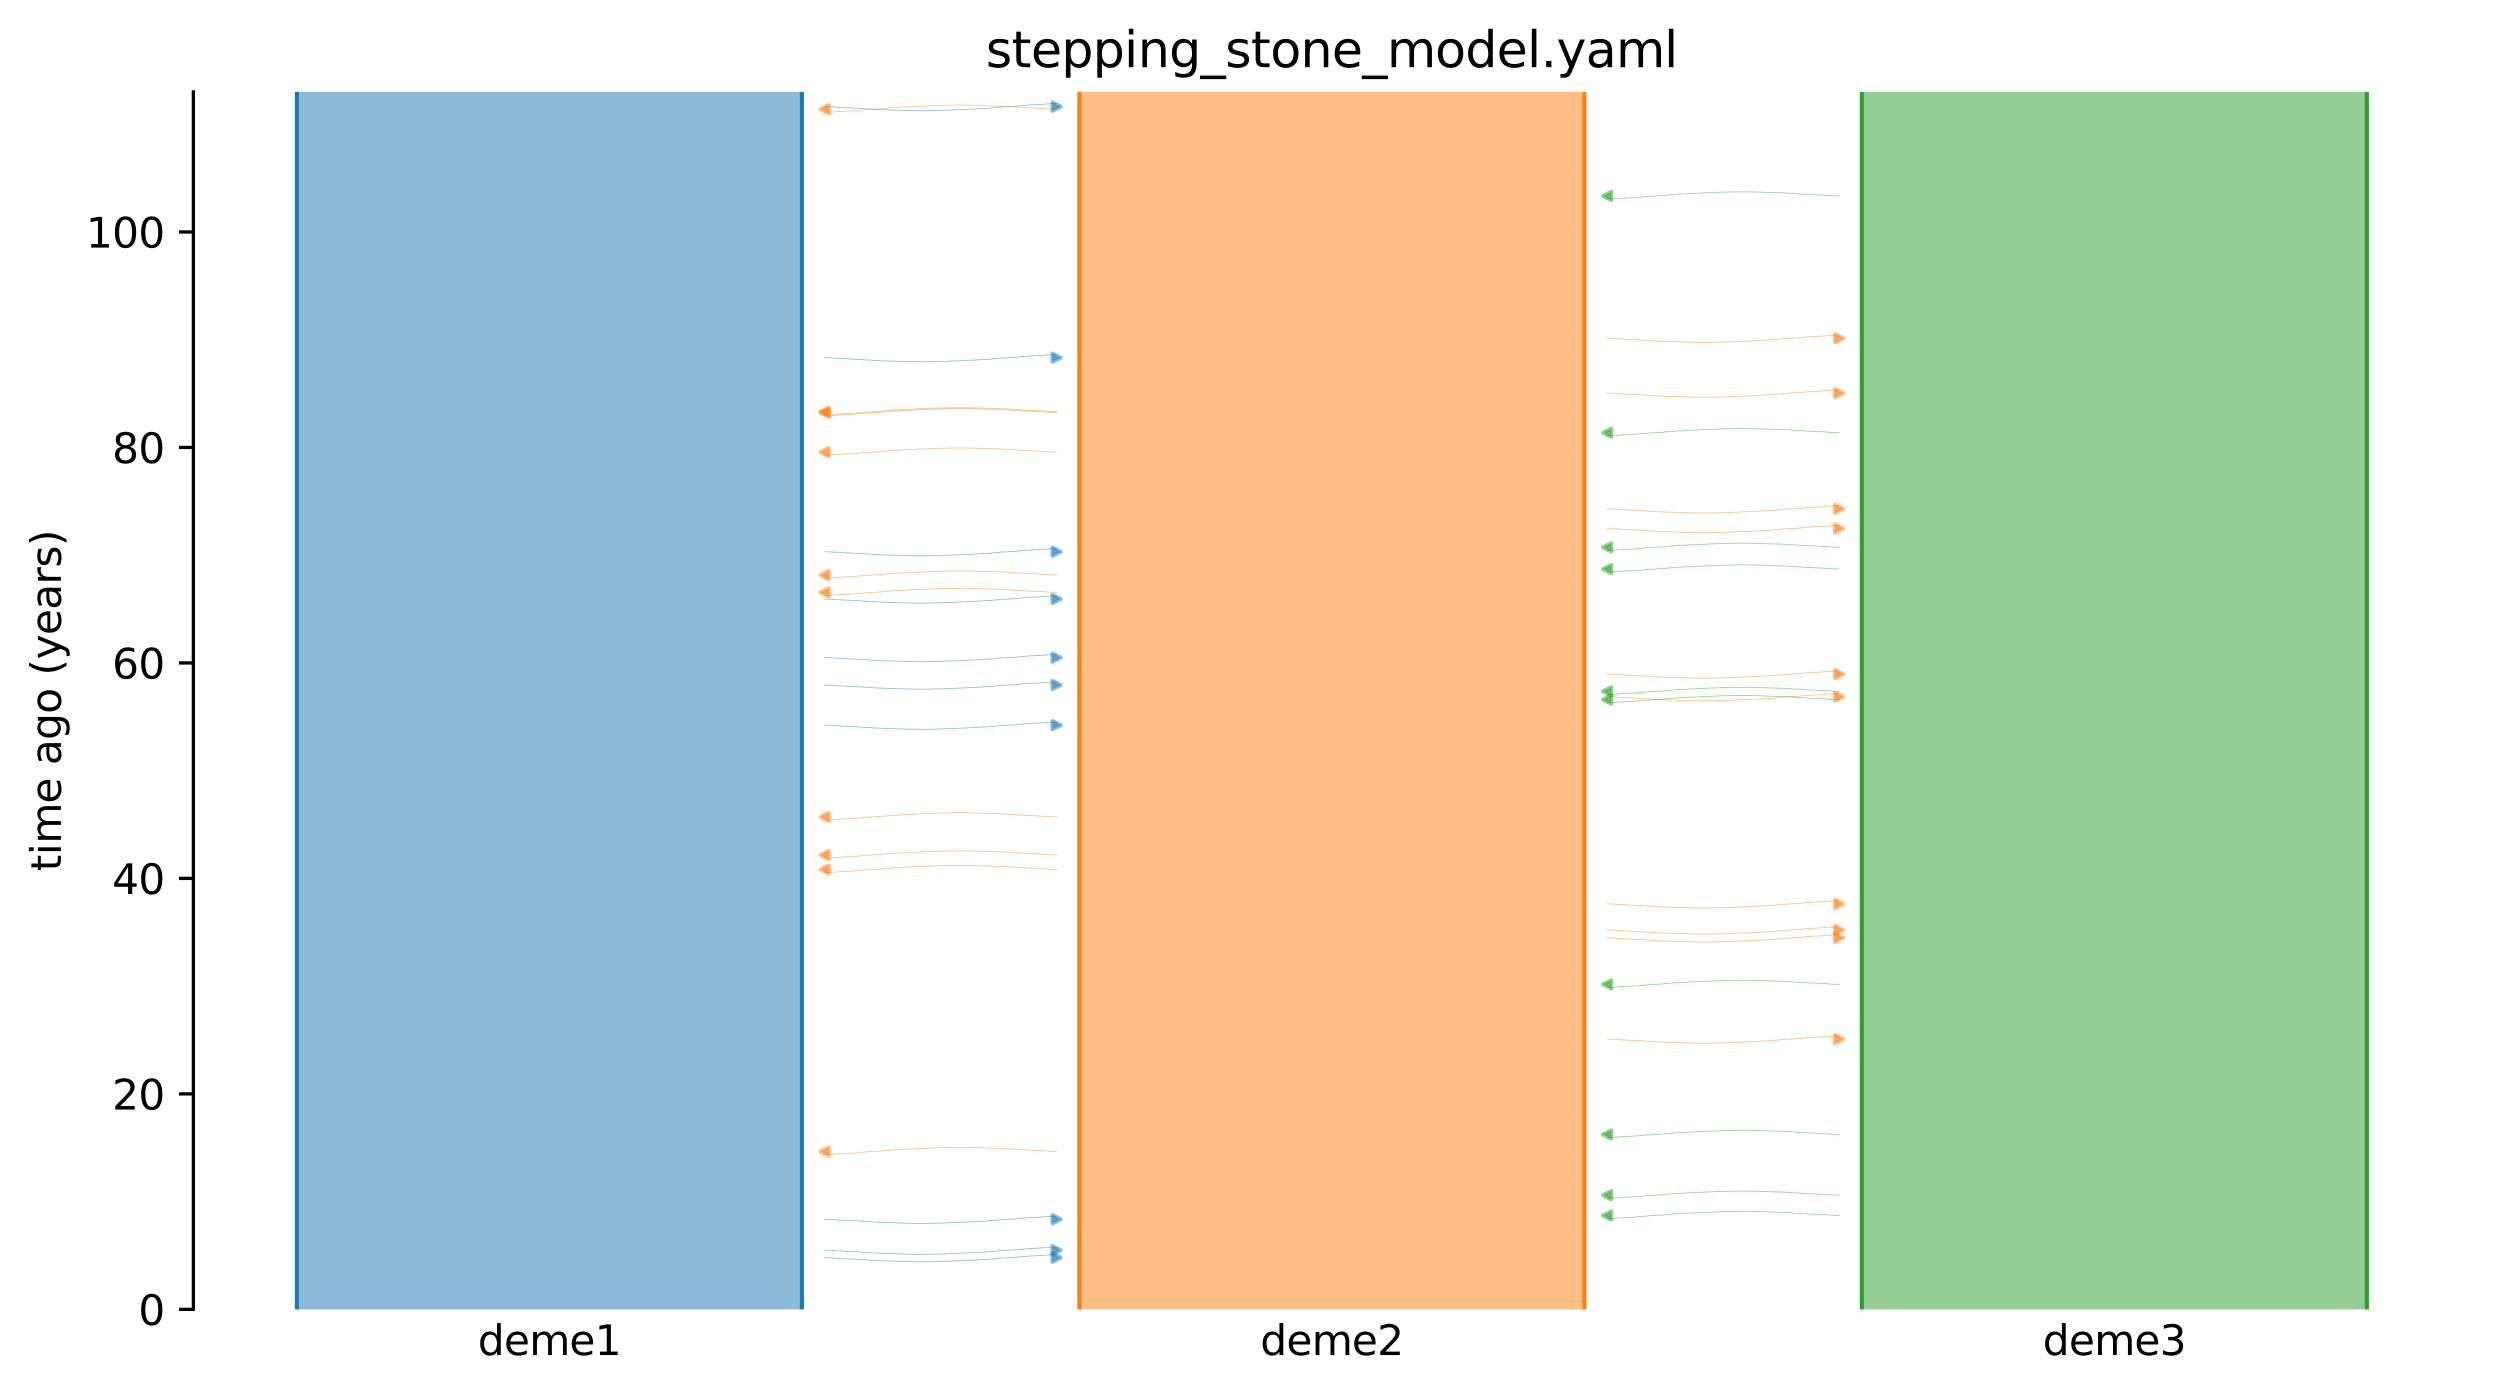 <?xml version="1.0" encoding="utf-8" standalone="no"?>
<!DOCTYPE svg PUBLIC "-//W3C//DTD SVG 1.1//EN"
  "http://www.w3.org/Graphics/SVG/1.1/DTD/svg11.dtd">
<svg xmlns:xlink="http://www.w3.org/1999/xlink" width="607.2pt" height="338.4pt" viewBox="0 0 607.2 338.4" xmlns="http://www.w3.org/2000/svg" version="1.1">
 <defs>
  <style type="text/css">*{stroke-linejoin: round; stroke-linecap: butt}</style>
 </defs>
 <g id="figure_1">
  <g id="patch_1">
   <path d="M 0 338.4 
L 607.2 338.4 
L 607.2 0 
L 0 0 
z
" style="fill: #ffffff"/>
  </g>
  <g id="axes_1">
   <g id="patch_2">
    <path d="M 46.966 318.022 
L 600 318.022 
L 600 22.318 
L 46.966 22.318 
z
" style="fill: #ffffff"/>
   </g>
   <g id="line2d_1">
    <path d="M 200.299 303.648 
L 201.299 303.68 
L 202.299 303.717 
L 203.299 303.814 
L 204.299 303.847 
L 205.299 303.921 
L 206.299 303.959 
L 207.299 303.995 
L 208.299 304.052 
L 209.299 304.123 
L 210.299 304.175 
L 211.299 304.234 
L 212.299 304.322 
L 213.299 304.368 
L 214.299 304.411 
L 215.299 304.441 
L 216.299 304.467 
L 217.299 304.488 
L 218.299 304.543 
L 219.299 304.571 
L 220.299 304.6 
L 221.299 304.626 
L 222.299 304.637 
L 223.299 304.647 
L 224.299 304.647 
L 225.299 304.637 
L 226.299 304.626 
L 227.299 304.595 
L 228.299 304.583 
L 229.299 304.553 
L 230.299 304.493 
L 231.299 304.456 
L 232.299 304.417 
L 233.299 304.375 
L 234.299 304.342 
L 235.299 304.275 
L 236.299 304.235 
L 237.299 304.193 
L 238.299 304.122 
L 239.299 304.086 
L 240.299 304.027 
L 241.299 303.916 
L 242.299 303.846 
L 243.299 303.733 
L 244.299 303.687 
L 245.299 303.626 
L 246.299 303.577 
L 247.299 303.496 
L 248.299 303.378 
L 249.299 303.308 
L 250.299 303.224 
L 251.299 303.191 
L 252.299 303.14 
L 253.299 303.072 
L 254.299 303.005 
L 255.299 302.929 
L 256.62 302.901 
" clip-path="url(#paf084e0703)" style="fill: none; stroke: #1f77b4; stroke-opacity: 0.5; stroke-width: 0.2; stroke-linecap: square"/>
   </g>
   <g id="line2d_2">
    <path d="M 200.299 159.715 
L 201.299 159.746 
L 202.299 159.783 
L 203.299 159.881 
L 204.299 159.914 
L 205.299 159.987 
L 206.299 160.026 
L 207.299 160.061 
L 208.299 160.119 
L 209.299 160.189 
L 210.299 160.241 
L 211.299 160.3 
L 212.299 160.389 
L 213.299 160.435 
L 214.299 160.477 
L 215.299 160.508 
L 216.299 160.534 
L 217.299 160.555 
L 218.299 160.609 
L 219.299 160.637 
L 220.299 160.667 
L 221.299 160.692 
L 222.299 160.704 
L 223.299 160.714 
L 224.299 160.713 
L 225.299 160.704 
L 226.299 160.692 
L 227.299 160.661 
L 228.299 160.65 
L 229.299 160.62 
L 230.299 160.56 
L 231.299 160.523 
L 232.299 160.484 
L 233.299 160.441 
L 234.299 160.409 
L 235.299 160.341 
L 236.299 160.302 
L 237.299 160.259 
L 238.299 160.189 
L 239.299 160.153 
L 240.299 160.094 
L 241.299 159.983 
L 242.299 159.913 
L 243.299 159.8 
L 244.299 159.754 
L 245.299 159.693 
L 246.299 159.644 
L 247.299 159.563 
L 248.299 159.445 
L 249.299 159.374 
L 250.299 159.291 
L 251.299 159.258 
L 252.299 159.207 
L 253.299 159.138 
L 254.299 159.072 
L 255.299 158.995 
L 256.62 158.968 
" clip-path="url(#paf084e0703)" style="fill: none; stroke: #1f77b4; stroke-opacity: 0.5; stroke-width: 0.2; stroke-linecap: square"/>
   </g>
   <g id="line2d_3">
    <path d="M 200.299 134.001 
L 201.299 134.032 
L 202.299 134.069 
L 203.299 134.167 
L 204.299 134.199 
L 205.299 134.273 
L 206.299 134.311 
L 207.299 134.347 
L 208.299 134.404 
L 209.299 134.475 
L 210.299 134.527 
L 211.299 134.586 
L 212.299 134.674 
L 213.299 134.72 
L 214.299 134.763 
L 215.299 134.793 
L 216.299 134.819 
L 217.299 134.84 
L 218.299 134.895 
L 219.299 134.923 
L 220.299 134.952 
L 221.299 134.978 
L 222.299 134.989 
L 223.299 134.999 
L 224.299 134.999 
L 225.299 134.989 
L 226.299 134.978 
L 227.299 134.947 
L 228.299 134.936 
L 229.299 134.905 
L 230.299 134.846 
L 231.299 134.808 
L 232.299 134.769 
L 233.299 134.727 
L 234.299 134.694 
L 235.299 134.627 
L 236.299 134.588 
L 237.299 134.545 
L 238.299 134.474 
L 239.299 134.438 
L 240.299 134.38 
L 241.299 134.269 
L 242.299 134.198 
L 243.299 134.085 
L 244.299 134.039 
L 245.299 133.978 
L 246.299 133.929 
L 247.299 133.849 
L 248.299 133.73 
L 249.299 133.66 
L 250.299 133.577 
L 251.299 133.544 
L 252.299 133.492 
L 253.299 133.424 
L 254.299 133.358 
L 255.299 133.281 
L 256.62 133.253 
" clip-path="url(#paf084e0703)" style="fill: none; stroke: #1f77b4; stroke-opacity: 0.5; stroke-width: 0.2; stroke-linecap: square"/>
   </g>
   <g id="line2d_4">
    <path d="M 200.299 296.138 
L 201.299 296.169 
L 202.299 296.206 
L 203.299 296.304 
L 204.299 296.336 
L 205.299 296.41 
L 206.299 296.449 
L 207.299 296.484 
L 208.299 296.542 
L 209.299 296.612 
L 210.299 296.664 
L 211.299 296.723 
L 212.299 296.811 
L 213.299 296.858 
L 214.299 296.9 
L 215.299 296.931 
L 216.299 296.957 
L 217.299 296.978 
L 218.299 297.032 
L 219.299 297.06 
L 220.299 297.09 
L 221.299 297.115 
L 222.299 297.126 
L 223.299 297.136 
L 224.299 297.136 
L 225.299 297.127 
L 226.299 297.115 
L 227.299 297.084 
L 228.299 297.073 
L 229.299 297.043 
L 230.299 296.983 
L 231.299 296.946 
L 232.299 296.907 
L 233.299 296.864 
L 234.299 296.832 
L 235.299 296.764 
L 236.299 296.725 
L 237.299 296.682 
L 238.299 296.612 
L 239.299 296.575 
L 240.299 296.517 
L 241.299 296.406 
L 242.299 296.335 
L 243.299 296.222 
L 244.299 296.177 
L 245.299 296.115 
L 246.299 296.067 
L 247.299 295.986 
L 248.299 295.867 
L 249.299 295.797 
L 250.299 295.714 
L 251.299 295.681 
L 252.299 295.63 
L 253.299 295.561 
L 254.299 295.495 
L 255.299 295.418 
L 256.62 295.391 
" clip-path="url(#paf084e0703)" style="fill: none; stroke: #1f77b4; stroke-opacity: 0.5; stroke-width: 0.2; stroke-linecap: square"/>
   </g>
   <g id="line2d_5">
    <path d="M 200.299 25.892 
L 201.299 25.924 
L 202.299 25.96 
L 203.299 26.058 
L 204.299 26.091 
L 205.299 26.164 
L 206.299 26.203 
L 207.299 26.238 
L 208.299 26.296 
L 209.299 26.366 
L 210.299 26.418 
L 211.299 26.477 
L 212.299 26.566 
L 213.299 26.612 
L 214.299 26.654 
L 215.299 26.685 
L 216.299 26.711 
L 217.299 26.732 
L 218.299 26.786 
L 219.299 26.814 
L 220.299 26.844 
L 221.299 26.869 
L 222.299 26.881 
L 223.299 26.891 
L 224.299 26.891 
L 225.299 26.881 
L 226.299 26.869 
L 227.299 26.838 
L 228.299 26.827 
L 229.299 26.797 
L 230.299 26.737 
L 231.299 26.7 
L 232.299 26.661 
L 233.299 26.619 
L 234.299 26.586 
L 235.299 26.518 
L 236.299 26.479 
L 237.299 26.437 
L 238.299 26.366 
L 239.299 26.33 
L 240.299 26.271 
L 241.299 26.16 
L 242.299 26.09 
L 243.299 25.977 
L 244.299 25.931 
L 245.299 25.87 
L 246.299 25.821 
L 247.299 25.74 
L 248.299 25.622 
L 249.299 25.552 
L 250.299 25.468 
L 251.299 25.435 
L 252.299 25.384 
L 253.299 25.315 
L 254.299 25.249 
L 255.299 25.172 
L 256.62 25.145 
" clip-path="url(#paf084e0703)" style="fill: none; stroke: #1f77b4; stroke-opacity: 0.5; stroke-width: 0.2; stroke-linecap: square"/>
   </g>
   <g id="line2d_6">
    <path d="M 200.299 176.129 
L 201.299 176.161 
L 202.299 176.198 
L 203.299 176.295 
L 204.299 176.328 
L 205.299 176.402 
L 206.299 176.44 
L 207.299 176.476 
L 208.299 176.533 
L 209.299 176.604 
L 210.299 176.656 
L 211.299 176.715 
L 212.299 176.803 
L 213.299 176.849 
L 214.299 176.891 
L 215.299 176.922 
L 216.299 176.948 
L 217.299 176.969 
L 218.299 177.024 
L 219.299 177.051 
L 220.299 177.081 
L 221.299 177.107 
L 222.299 177.118 
L 223.299 177.128 
L 224.299 177.128 
L 225.299 177.118 
L 226.299 177.107 
L 227.299 177.076 
L 228.299 177.064 
L 229.299 177.034 
L 230.299 176.974 
L 231.299 176.937 
L 232.299 176.898 
L 233.299 176.856 
L 234.299 176.823 
L 235.299 176.756 
L 236.299 176.716 
L 237.299 176.674 
L 238.299 176.603 
L 239.299 176.567 
L 240.299 176.508 
L 241.299 176.397 
L 242.299 176.327 
L 243.299 176.214 
L 244.299 176.168 
L 245.299 176.107 
L 246.299 176.058 
L 247.299 175.977 
L 248.299 175.859 
L 249.299 175.789 
L 250.299 175.705 
L 251.299 175.672 
L 252.299 175.621 
L 253.299 175.553 
L 254.299 175.486 
L 255.299 175.41 
L 256.62 175.382 
" clip-path="url(#paf084e0703)" style="fill: none; stroke: #1f77b4; stroke-opacity: 0.5; stroke-width: 0.2; stroke-linecap: square"/>
   </g>
   <g id="line2d_7">
    <path d="M 200.299 305.469 
L 201.299 305.5 
L 202.299 305.537 
L 203.299 305.635 
L 204.299 305.667 
L 205.299 305.741 
L 206.299 305.779 
L 207.299 305.815 
L 208.299 305.872 
L 209.299 305.943 
L 210.299 305.995 
L 211.299 306.054 
L 212.299 306.142 
L 213.299 306.188 
L 214.299 306.231 
L 215.299 306.261 
L 216.299 306.287 
L 217.299 306.309 
L 218.299 306.363 
L 219.299 306.391 
L 220.299 306.421 
L 221.299 306.446 
L 222.299 306.457 
L 223.299 306.467 
L 224.299 306.467 
L 225.299 306.458 
L 226.299 306.446 
L 227.299 306.415 
L 228.299 306.404 
L 229.299 306.374 
L 230.299 306.314 
L 231.299 306.277 
L 232.299 306.237 
L 233.299 306.195 
L 234.299 306.162 
L 235.299 306.095 
L 236.299 306.056 
L 237.299 306.013 
L 238.299 305.942 
L 239.299 305.906 
L 240.299 305.848 
L 241.299 305.737 
L 242.299 305.666 
L 243.299 305.553 
L 244.299 305.507 
L 245.299 305.446 
L 246.299 305.398 
L 247.299 305.317 
L 248.299 305.198 
L 249.299 305.128 
L 250.299 305.045 
L 251.299 305.012 
L 252.299 304.96 
L 253.299 304.892 
L 254.299 304.826 
L 255.299 304.749 
L 256.62 304.722 
" clip-path="url(#paf084e0703)" style="fill: none; stroke: #1f77b4; stroke-opacity: 0.5; stroke-width: 0.2; stroke-linecap: square"/>
   </g>
   <g id="line2d_8">
    <path d="M 200.299 166.383 
L 201.299 166.415 
L 202.299 166.452 
L 203.299 166.549 
L 204.299 166.582 
L 205.299 166.655 
L 206.299 166.694 
L 207.299 166.729 
L 208.299 166.787 
L 209.299 166.857 
L 210.299 166.909 
L 211.299 166.969 
L 212.299 167.057 
L 213.299 167.103 
L 214.299 167.145 
L 215.299 167.176 
L 216.299 167.202 
L 217.299 167.223 
L 218.299 167.277 
L 219.299 167.305 
L 220.299 167.335 
L 221.299 167.361 
L 222.299 167.372 
L 223.299 167.382 
L 224.299 167.382 
L 225.299 167.372 
L 226.299 167.36 
L 227.299 167.329 
L 228.299 167.318 
L 229.299 167.288 
L 230.299 167.228 
L 231.299 167.191 
L 232.299 167.152 
L 233.299 167.11 
L 234.299 167.077 
L 235.299 167.009 
L 236.299 166.97 
L 237.299 166.928 
L 238.299 166.857 
L 239.299 166.821 
L 240.299 166.762 
L 241.299 166.651 
L 242.299 166.581 
L 243.299 166.468 
L 244.299 166.422 
L 245.299 166.361 
L 246.299 166.312 
L 247.299 166.231 
L 248.299 166.113 
L 249.299 166.043 
L 250.299 165.959 
L 251.299 165.926 
L 252.299 165.875 
L 253.299 165.807 
L 254.299 165.74 
L 255.299 165.663 
L 256.62 165.636 
" clip-path="url(#paf084e0703)" style="fill: none; stroke: #1f77b4; stroke-opacity: 0.5; stroke-width: 0.2; stroke-linecap: square"/>
   </g>
   <g id="line2d_9">
    <path d="M 200.299 145.485 
L 201.299 145.516 
L 202.299 145.553 
L 203.299 145.651 
L 204.299 145.683 
L 205.299 145.757 
L 206.299 145.795 
L 207.299 145.831 
L 208.299 145.888 
L 209.299 145.959 
L 210.299 146.011 
L 211.299 146.07 
L 212.299 146.158 
L 213.299 146.204 
L 214.299 146.247 
L 215.299 146.277 
L 216.299 146.303 
L 217.299 146.325 
L 218.299 146.379 
L 219.299 146.407 
L 220.299 146.436 
L 221.299 146.462 
L 222.299 146.473 
L 223.299 146.483 
L 224.299 146.483 
L 225.299 146.473 
L 226.299 146.462 
L 227.299 146.431 
L 228.299 146.42 
L 229.299 146.39 
L 230.299 146.33 
L 231.299 146.293 
L 232.299 146.253 
L 233.299 146.211 
L 234.299 146.178 
L 235.299 146.111 
L 236.299 146.072 
L 237.299 146.029 
L 238.299 145.958 
L 239.299 145.922 
L 240.299 145.864 
L 241.299 145.753 
L 242.299 145.682 
L 243.299 145.569 
L 244.299 145.523 
L 245.299 145.462 
L 246.299 145.414 
L 247.299 145.333 
L 248.299 145.214 
L 249.299 145.144 
L 250.299 145.061 
L 251.299 145.028 
L 252.299 144.976 
L 253.299 144.908 
L 254.299 144.842 
L 255.299 144.765 
L 256.62 144.737 
" clip-path="url(#paf084e0703)" style="fill: none; stroke: #1f77b4; stroke-opacity: 0.5; stroke-width: 0.2; stroke-linecap: square"/>
   </g>
   <g id="line2d_10">
    <path d="M 200.299 86.878 
L 201.299 86.909 
L 202.299 86.946 
L 203.299 87.044 
L 204.299 87.077 
L 205.299 87.15 
L 206.299 87.189 
L 207.299 87.224 
L 208.299 87.282 
L 209.299 87.352 
L 210.299 87.404 
L 211.299 87.463 
L 212.299 87.552 
L 213.299 87.598 
L 214.299 87.64 
L 215.299 87.671 
L 216.299 87.697 
L 217.299 87.718 
L 218.299 87.772 
L 219.299 87.8 
L 220.299 87.83 
L 221.299 87.855 
L 222.299 87.866 
L 223.299 87.876 
L 224.299 87.876 
L 225.299 87.867 
L 226.299 87.855 
L 227.299 87.824 
L 228.299 87.813 
L 229.299 87.783 
L 230.299 87.723 
L 231.299 87.686 
L 232.299 87.647 
L 233.299 87.604 
L 234.299 87.572 
L 235.299 87.504 
L 236.299 87.465 
L 237.299 87.422 
L 238.299 87.352 
L 239.299 87.315 
L 240.299 87.257 
L 241.299 87.146 
L 242.299 87.075 
L 243.299 86.962 
L 244.299 86.917 
L 245.299 86.855 
L 246.299 86.807 
L 247.299 86.726 
L 248.299 86.607 
L 249.299 86.537 
L 250.299 86.454 
L 251.299 86.421 
L 252.299 86.37 
L 253.299 86.301 
L 254.299 86.235 
L 255.299 86.158 
L 256.62 86.131 
" clip-path="url(#paf084e0703)" style="fill: none; stroke: #1f77b4; stroke-opacity: 0.5; stroke-width: 0.2; stroke-linecap: square"/>
   </g>
   <g id="line2d_11">
    <path d="M 256.62 211.179 
L 255.62 211.147 
L 254.62 211.11 
L 253.62 211.013 
L 252.62 210.98 
L 251.62 210.906 
L 250.62 210.868 
L 249.62 210.832 
L 248.62 210.775 
L 247.62 210.704 
L 246.62 210.652 
L 245.62 210.593 
L 244.62 210.505 
L 243.62 210.459 
L 242.62 210.417 
L 241.62 210.386 
L 240.62 210.36 
L 239.62 210.339 
L 238.62 210.284 
L 237.62 210.257 
L 236.62 210.227 
L 235.62 210.201 
L 234.62 210.19 
L 233.62 210.18 
L 232.62 210.18 
L 231.62 210.19 
L 230.62 210.201 
L 229.62 210.232 
L 228.62 210.244 
L 227.62 210.274 
L 226.62 210.334 
L 225.62 210.371 
L 224.62 210.41 
L 223.62 210.452 
L 222.62 210.485 
L 221.62 210.552 
L 220.62 210.592 
L 219.62 210.634 
L 218.62 210.705 
L 217.62 210.741 
L 216.62 210.8 
L 215.62 210.911 
L 214.62 210.981 
L 213.62 211.094 
L 212.62 211.14 
L 211.62 211.201 
L 210.62 211.25 
L 209.62 211.331 
L 208.62 211.449 
L 207.62 211.519 
L 206.62 211.603 
L 205.62 211.636 
L 204.62 211.687 
L 203.62 211.755 
L 202.62 211.822 
L 201.62 211.898 
L 200.299 211.926 
" clip-path="url(#paf084e0703)" style="fill: none; stroke: #ff7f0e; stroke-opacity: 0.5; stroke-width: 0.2; stroke-linecap: square"/>
   </g>
   <g id="line2d_12">
    <path d="M 256.62 139.662 
L 255.62 139.63 
L 254.62 139.593 
L 253.62 139.495 
L 252.62 139.463 
L 251.62 139.389 
L 250.62 139.351 
L 249.62 139.315 
L 248.62 139.258 
L 247.62 139.187 
L 246.62 139.135 
L 245.62 139.076 
L 244.62 138.988 
L 243.62 138.942 
L 242.62 138.899 
L 241.62 138.869 
L 240.62 138.843 
L 239.62 138.822 
L 238.62 138.767 
L 237.62 138.739 
L 236.62 138.71 
L 235.62 138.684 
L 234.62 138.673 
L 233.62 138.663 
L 232.62 138.663 
L 231.62 138.673 
L 230.62 138.684 
L 229.62 138.715 
L 228.62 138.726 
L 227.62 138.757 
L 226.62 138.816 
L 225.62 138.854 
L 224.62 138.893 
L 223.62 138.935 
L 222.62 138.968 
L 221.62 139.035 
L 220.62 139.074 
L 219.62 139.117 
L 218.62 139.188 
L 217.62 139.224 
L 216.62 139.282 
L 215.62 139.393 
L 214.62 139.464 
L 213.62 139.577 
L 212.62 139.623 
L 211.62 139.684 
L 210.62 139.733 
L 209.62 139.813 
L 208.62 139.932 
L 207.62 140.002 
L 206.62 140.085 
L 205.62 140.119 
L 204.62 140.17 
L 203.62 140.238 
L 202.62 140.304 
L 201.62 140.381 
L 200.299 140.409 
" clip-path="url(#paf084e0703)" style="fill: none; stroke: #ff7f0e; stroke-opacity: 0.5; stroke-width: 0.2; stroke-linecap: square"/>
   </g>
   <g id="line2d_13">
    <path d="M 256.62 100.003 
L 255.62 99.971 
L 254.62 99.934 
L 253.62 99.837 
L 252.62 99.804 
L 251.62 99.731 
L 250.62 99.692 
L 249.62 99.657 
L 248.62 99.599 
L 247.62 99.529 
L 246.62 99.477 
L 245.62 99.417 
L 244.62 99.329 
L 243.62 99.283 
L 242.62 99.241 
L 241.62 99.21 
L 240.62 99.184 
L 239.62 99.163 
L 238.62 99.109 
L 237.62 99.081 
L 236.62 99.051 
L 235.62 99.026 
L 234.62 99.014 
L 233.62 99.004 
L 232.62 99.004 
L 231.62 99.014 
L 230.62 99.026 
L 229.62 99.057 
L 228.62 99.068 
L 227.62 99.098 
L 226.62 99.158 
L 225.62 99.195 
L 224.62 99.234 
L 223.62 99.276 
L 222.62 99.309 
L 221.62 99.377 
L 220.62 99.416 
L 219.62 99.458 
L 218.62 99.529 
L 217.62 99.565 
L 216.62 99.624 
L 215.62 99.735 
L 214.62 99.805 
L 213.62 99.918 
L 212.62 99.964 
L 211.62 100.025 
L 210.62 100.074 
L 209.62 100.155 
L 208.62 100.273 
L 207.62 100.343 
L 206.62 100.427 
L 205.62 100.46 
L 204.62 100.511 
L 203.62 100.579 
L 202.62 100.646 
L 201.62 100.723 
L 200.299 100.75 
" clip-path="url(#paf084e0703)" style="fill: none; stroke: #ff7f0e; stroke-opacity: 0.5; stroke-width: 0.2; stroke-linecap: square"/>
   </g>
   <g id="line2d_14">
    <path d="M 256.62 207.648 
L 255.62 207.617 
L 254.62 207.58 
L 253.62 207.482 
L 252.62 207.449 
L 251.62 207.376 
L 250.62 207.337 
L 249.62 207.302 
L 248.62 207.244 
L 247.62 207.174 
L 246.62 207.122 
L 245.62 207.063 
L 244.62 206.974 
L 243.62 206.928 
L 242.62 206.886 
L 241.62 206.855 
L 240.62 206.829 
L 239.62 206.808 
L 238.62 206.754 
L 237.62 206.726 
L 236.62 206.696 
L 235.62 206.671 
L 234.62 206.659 
L 233.62 206.649 
L 232.62 206.65 
L 231.62 206.659 
L 230.62 206.671 
L 229.62 206.702 
L 228.62 206.713 
L 227.62 206.743 
L 226.62 206.803 
L 225.62 206.84 
L 224.62 206.879 
L 223.62 206.922 
L 222.62 206.954 
L 221.62 207.022 
L 220.62 207.061 
L 219.62 207.104 
L 218.62 207.174 
L 217.62 207.211 
L 216.62 207.269 
L 215.62 207.38 
L 214.62 207.451 
L 213.62 207.563 
L 212.62 207.609 
L 211.62 207.671 
L 210.62 207.719 
L 209.62 207.8 
L 208.62 207.918 
L 207.62 207.989 
L 206.62 208.072 
L 205.62 208.105 
L 204.62 208.156 
L 203.62 208.225 
L 202.62 208.291 
L 201.62 208.368 
L 200.299 208.395 
" clip-path="url(#paf084e0703)" style="fill: none; stroke: #ff7f0e; stroke-opacity: 0.5; stroke-width: 0.2; stroke-linecap: square"/>
   </g>
   <g id="line2d_15">
    <path d="M 256.62 26.526 
L 255.62 26.494 
L 254.62 26.457 
L 253.62 26.36 
L 252.62 26.327 
L 251.62 26.253 
L 250.62 26.215 
L 249.62 26.179 
L 248.62 26.122 
L 247.62 26.051 
L 246.62 25.999 
L 245.62 25.94 
L 244.62 25.852 
L 243.62 25.806 
L 242.62 25.764 
L 241.62 25.733 
L 240.62 25.707 
L 239.62 25.686 
L 238.62 25.631 
L 237.62 25.604 
L 236.62 25.574 
L 235.62 25.548 
L 234.62 25.537 
L 233.62 25.527 
L 232.62 25.527 
L 231.62 25.537 
L 230.62 25.548 
L 229.62 25.579 
L 228.62 25.591 
L 227.62 25.621 
L 226.62 25.681 
L 225.62 25.718 
L 224.62 25.757 
L 223.62 25.799 
L 222.62 25.832 
L 221.62 25.899 
L 220.62 25.939 
L 219.62 25.981 
L 218.62 26.052 
L 217.62 26.088 
L 216.62 26.147 
L 215.62 26.258 
L 214.62 26.328 
L 213.62 26.441 
L 212.62 26.487 
L 211.62 26.548 
L 210.62 26.597 
L 209.62 26.678 
L 208.62 26.796 
L 207.62 26.866 
L 206.62 26.95 
L 205.62 26.983 
L 204.62 27.034 
L 203.62 27.102 
L 202.62 27.169 
L 201.62 27.245 
L 200.299 27.273 
" clip-path="url(#paf084e0703)" style="fill: none; stroke: #ff7f0e; stroke-opacity: 0.5; stroke-width: 0.2; stroke-linecap: square"/>
   </g>
   <g id="line2d_16">
    <path d="M 256.62 279.68 
L 255.62 279.648 
L 254.62 279.611 
L 253.62 279.514 
L 252.62 279.481 
L 251.62 279.407 
L 250.62 279.369 
L 249.62 279.333 
L 248.62 279.276 
L 247.62 279.205 
L 246.62 279.153 
L 245.62 279.094 
L 244.62 279.006 
L 243.62 278.96 
L 242.62 278.918 
L 241.62 278.887 
L 240.62 278.861 
L 239.62 278.84 
L 238.62 278.785 
L 237.62 278.758 
L 236.62 278.728 
L 235.62 278.702 
L 234.62 278.691 
L 233.62 278.681 
L 232.62 278.681 
L 231.62 278.691 
L 230.62 278.702 
L 229.62 278.733 
L 228.62 278.745 
L 227.62 278.775 
L 226.62 278.835 
L 225.62 278.872 
L 224.62 278.911 
L 223.62 278.953 
L 222.62 278.986 
L 221.62 279.053 
L 220.62 279.093 
L 219.62 279.135 
L 218.62 279.206 
L 217.62 279.242 
L 216.62 279.301 
L 215.62 279.412 
L 214.62 279.482 
L 213.62 279.595 
L 212.62 279.641 
L 211.62 279.702 
L 210.62 279.751 
L 209.62 279.832 
L 208.62 279.95 
L 207.62 280.02 
L 206.62 280.104 
L 205.62 280.137 
L 204.62 280.188 
L 203.62 280.256 
L 202.62 280.323 
L 201.62 280.399 
L 200.299 280.427 
" clip-path="url(#paf084e0703)" style="fill: none; stroke: #ff7f0e; stroke-opacity: 0.5; stroke-width: 0.2; stroke-linecap: square"/>
   </g>
   <g id="line2d_17">
    <path d="M 256.62 109.8 
L 255.62 109.769 
L 254.62 109.732 
L 253.62 109.634 
L 252.62 109.602 
L 251.62 109.528 
L 250.62 109.489 
L 249.62 109.454 
L 248.62 109.396 
L 247.62 109.326 
L 246.62 109.274 
L 245.62 109.215 
L 244.62 109.127 
L 243.62 109.08 
L 242.62 109.038 
L 241.62 109.008 
L 240.62 108.981 
L 239.62 108.96 
L 238.62 108.906 
L 237.62 108.878 
L 236.62 108.848 
L 235.62 108.823 
L 234.62 108.812 
L 233.62 108.802 
L 232.62 108.802 
L 231.62 108.811 
L 230.62 108.823 
L 229.62 108.854 
L 228.62 108.865 
L 227.62 108.895 
L 226.62 108.955 
L 225.62 108.992 
L 224.62 109.031 
L 223.62 109.074 
L 222.62 109.107 
L 221.62 109.174 
L 220.62 109.213 
L 219.62 109.256 
L 218.62 109.326 
L 217.62 109.363 
L 216.62 109.421 
L 215.62 109.532 
L 214.62 109.603 
L 213.62 109.716 
L 212.62 109.761 
L 211.62 109.823 
L 210.62 109.871 
L 209.62 109.952 
L 208.62 110.071 
L 207.62 110.141 
L 206.62 110.224 
L 205.62 110.257 
L 204.62 110.308 
L 203.62 110.377 
L 202.62 110.443 
L 201.62 110.52 
L 200.299 110.547 
" clip-path="url(#paf084e0703)" style="fill: none; stroke: #ff7f0e; stroke-opacity: 0.5; stroke-width: 0.2; stroke-linecap: square"/>
   </g>
   <g id="line2d_18">
    <path d="M 256.62 100.226 
L 255.62 100.195 
L 254.62 100.158 
L 253.62 100.06 
L 252.62 100.028 
L 251.62 99.954 
L 250.62 99.915 
L 249.62 99.88 
L 248.62 99.822 
L 247.62 99.752 
L 246.62 99.7 
L 245.62 99.641 
L 244.62 99.552 
L 243.62 99.506 
L 242.62 99.464 
L 241.62 99.433 
L 240.62 99.407 
L 239.62 99.386 
L 238.62 99.332 
L 237.62 99.304 
L 236.62 99.274 
L 235.62 99.249 
L 234.62 99.238 
L 233.62 99.228 
L 232.62 99.228 
L 231.62 99.237 
L 230.62 99.249 
L 229.62 99.28 
L 228.62 99.291 
L 227.62 99.321 
L 226.62 99.381 
L 225.62 99.418 
L 224.62 99.457 
L 223.62 99.5 
L 222.62 99.532 
L 221.62 99.6 
L 220.62 99.639 
L 219.62 99.682 
L 218.62 99.752 
L 217.62 99.789 
L 216.62 99.847 
L 215.62 99.958 
L 214.62 100.029 
L 213.62 100.142 
L 212.62 100.187 
L 211.62 100.249 
L 210.62 100.297 
L 209.62 100.378 
L 208.62 100.497 
L 207.62 100.567 
L 206.62 100.65 
L 205.62 100.683 
L 204.62 100.734 
L 203.62 100.803 
L 202.62 100.869 
L 201.62 100.946 
L 200.299 100.973 
" clip-path="url(#paf084e0703)" style="fill: none; stroke: #ff7f0e; stroke-opacity: 0.5; stroke-width: 0.2; stroke-linecap: square"/>
   </g>
   <g id="line2d_19">
    <path d="M 256.62 198.414 
L 255.62 198.382 
L 254.62 198.345 
L 253.62 198.248 
L 252.62 198.215 
L 251.62 198.142 
L 250.62 198.103 
L 249.62 198.068 
L 248.62 198.01 
L 247.62 197.94 
L 246.62 197.888 
L 245.62 197.828 
L 244.62 197.74 
L 243.62 197.694 
L 242.62 197.652 
L 241.62 197.621 
L 240.62 197.595 
L 239.62 197.574 
L 238.62 197.52 
L 237.62 197.492 
L 236.62 197.462 
L 235.62 197.436 
L 234.62 197.425 
L 233.62 197.415 
L 232.62 197.415 
L 231.62 197.425 
L 230.62 197.437 
L 229.62 197.468 
L 228.62 197.479 
L 227.62 197.509 
L 226.62 197.569 
L 225.62 197.606 
L 224.62 197.645 
L 223.62 197.687 
L 222.62 197.72 
L 221.62 197.788 
L 220.62 197.827 
L 219.62 197.869 
L 218.62 197.94 
L 217.62 197.976 
L 216.62 198.035 
L 215.62 198.146 
L 214.62 198.216 
L 213.62 198.329 
L 212.62 198.375 
L 211.62 198.436 
L 210.62 198.485 
L 209.62 198.566 
L 208.62 198.684 
L 207.62 198.754 
L 206.62 198.838 
L 205.62 198.871 
L 204.62 198.922 
L 203.62 198.99 
L 202.62 199.057 
L 201.62 199.134 
L 200.299 199.161 
" clip-path="url(#paf084e0703)" style="fill: none; stroke: #ff7f0e; stroke-opacity: 0.5; stroke-width: 0.2; stroke-linecap: square"/>
   </g>
   <g id="line2d_20">
    <path d="M 256.62 143.881 
L 255.62 143.85 
L 254.62 143.813 
L 253.62 143.715 
L 252.62 143.683 
L 251.62 143.609 
L 250.62 143.57 
L 249.62 143.535 
L 248.62 143.477 
L 247.62 143.407 
L 246.62 143.355 
L 245.62 143.296 
L 244.62 143.208 
L 243.62 143.161 
L 242.62 143.119 
L 241.62 143.089 
L 240.62 143.063 
L 239.62 143.041 
L 238.62 142.987 
L 237.62 142.959 
L 236.62 142.929 
L 235.62 142.904 
L 234.62 142.893 
L 233.62 142.883 
L 232.62 142.883 
L 231.62 142.892 
L 230.62 142.904 
L 229.62 142.935 
L 228.62 142.946 
L 227.62 142.976 
L 226.62 143.036 
L 225.62 143.073 
L 224.62 143.112 
L 223.62 143.155 
L 222.62 143.188 
L 221.62 143.255 
L 220.62 143.294 
L 219.62 143.337 
L 218.62 143.407 
L 217.62 143.444 
L 216.62 143.502 
L 215.62 143.613 
L 214.62 143.684 
L 213.62 143.797 
L 212.62 143.843 
L 211.62 143.904 
L 210.62 143.952 
L 209.62 144.033 
L 208.62 144.152 
L 207.62 144.222 
L 206.62 144.305 
L 205.62 144.338 
L 204.62 144.39 
L 203.62 144.458 
L 202.62 144.524 
L 201.62 144.601 
L 200.299 144.628 
" clip-path="url(#paf084e0703)" style="fill: none; stroke: #ff7f0e; stroke-opacity: 0.5; stroke-width: 0.2; stroke-linecap: square"/>
   </g>
   <g id="line2d_21">
    <path d="M 390.346 219.529 
L 391.346 219.561 
L 392.346 219.597 
L 393.346 219.695 
L 394.346 219.728 
L 395.346 219.801 
L 396.346 219.84 
L 397.346 219.875 
L 398.346 219.933 
L 399.346 220.003 
L 400.346 220.055 
L 401.346 220.114 
L 402.346 220.203 
L 403.346 220.249 
L 404.346 220.291 
L 405.346 220.322 
L 406.346 220.348 
L 407.346 220.369 
L 408.346 220.423 
L 409.346 220.451 
L 410.346 220.481 
L 411.346 220.506 
L 412.346 220.518 
L 413.346 220.528 
L 414.346 220.528 
L 415.346 220.518 
L 416.346 220.506 
L 417.346 220.475 
L 418.346 220.464 
L 419.346 220.434 
L 420.346 220.374 
L 421.346 220.337 
L 422.346 220.298 
L 423.346 220.256 
L 424.346 220.223 
L 425.346 220.155 
L 426.346 220.116 
L 427.346 220.074 
L 428.346 220.003 
L 429.346 219.967 
L 430.346 219.908 
L 431.346 219.797 
L 432.346 219.727 
L 433.346 219.614 
L 434.346 219.568 
L 435.346 219.507 
L 436.346 219.458 
L 437.346 219.377 
L 438.346 219.259 
L 439.346 219.189 
L 440.346 219.105 
L 441.346 219.072 
L 442.346 219.021 
L 443.346 218.952 
L 444.346 218.886 
L 445.346 218.809 
L 446.666 218.782 
" clip-path="url(#paf084e0703)" style="fill: none; stroke: #ff7f0e; stroke-opacity: 0.5; stroke-width: 0.2; stroke-linecap: square"/>
   </g>
   <g id="line2d_22">
    <path d="M 390.346 82.16 
L 391.346 82.192 
L 392.346 82.228 
L 393.346 82.326 
L 394.346 82.359 
L 395.346 82.432 
L 396.346 82.471 
L 397.346 82.506 
L 398.346 82.564 
L 399.346 82.634 
L 400.346 82.686 
L 401.346 82.745 
L 402.346 82.834 
L 403.346 82.88 
L 404.346 82.922 
L 405.346 82.953 
L 406.346 82.979 
L 407.346 83 
L 408.346 83.054 
L 409.346 83.082 
L 410.346 83.112 
L 411.346 83.137 
L 412.346 83.149 
L 413.346 83.159 
L 414.346 83.158 
L 415.346 83.149 
L 416.346 83.137 
L 417.346 83.106 
L 418.346 83.095 
L 419.346 83.065 
L 420.346 83.005 
L 421.346 82.968 
L 422.346 82.929 
L 423.346 82.887 
L 424.346 82.854 
L 425.346 82.786 
L 426.346 82.747 
L 427.346 82.705 
L 428.346 82.634 
L 429.346 82.598 
L 430.346 82.539 
L 431.346 82.428 
L 432.346 82.358 
L 433.346 82.245 
L 434.346 82.199 
L 435.346 82.138 
L 436.346 82.089 
L 437.346 82.008 
L 438.346 81.89 
L 439.346 81.819 
L 440.346 81.736 
L 441.346 81.703 
L 442.346 81.652 
L 443.346 81.583 
L 444.346 81.517 
L 445.346 81.44 
L 446.666 81.413 
" clip-path="url(#paf084e0703)" style="fill: none; stroke: #ff7f0e; stroke-opacity: 0.5; stroke-width: 0.2; stroke-linecap: square"/>
   </g>
   <g id="line2d_23">
    <path d="M 390.346 163.722 
L 391.346 163.753 
L 392.346 163.79 
L 393.346 163.888 
L 394.346 163.92 
L 395.346 163.994 
L 396.346 164.033 
L 397.346 164.068 
L 398.346 164.126 
L 399.346 164.196 
L 400.346 164.248 
L 401.346 164.307 
L 402.346 164.395 
L 403.346 164.442 
L 404.346 164.484 
L 405.346 164.515 
L 406.346 164.541 
L 407.346 164.562 
L 408.346 164.616 
L 409.346 164.644 
L 410.346 164.674 
L 411.346 164.699 
L 412.346 164.71 
L 413.346 164.72 
L 414.346 164.72 
L 415.346 164.711 
L 416.346 164.699 
L 417.346 164.668 
L 418.346 164.657 
L 419.346 164.627 
L 420.346 164.567 
L 421.346 164.53 
L 422.346 164.491 
L 423.346 164.448 
L 424.346 164.415 
L 425.346 164.348 
L 426.346 164.309 
L 427.346 164.266 
L 428.346 164.196 
L 429.346 164.159 
L 430.346 164.101 
L 431.346 163.99 
L 432.346 163.919 
L 433.346 163.806 
L 434.346 163.761 
L 435.346 163.699 
L 436.346 163.651 
L 437.346 163.57 
L 438.346 163.451 
L 439.346 163.381 
L 440.346 163.298 
L 441.346 163.265 
L 442.346 163.214 
L 443.346 163.145 
L 444.346 163.079 
L 445.346 163.002 
L 446.666 162.975 
" clip-path="url(#paf084e0703)" style="fill: none; stroke: #ff7f0e; stroke-opacity: 0.5; stroke-width: 0.2; stroke-linecap: square"/>
   </g>
   <g id="line2d_24">
    <path d="M 390.346 169.22 
L 391.346 169.252 
L 392.346 169.289 
L 393.346 169.386 
L 394.346 169.419 
L 395.346 169.492 
L 396.346 169.531 
L 397.346 169.566 
L 398.346 169.624 
L 399.346 169.694 
L 400.346 169.746 
L 401.346 169.806 
L 402.346 169.894 
L 403.346 169.94 
L 404.346 169.982 
L 405.346 170.013 
L 406.346 170.039 
L 407.346 170.06 
L 408.346 170.114 
L 409.346 170.142 
L 410.346 170.172 
L 411.346 170.197 
L 412.346 170.209 
L 413.346 170.219 
L 414.346 170.219 
L 415.346 170.209 
L 416.346 170.197 
L 417.346 170.166 
L 418.346 170.155 
L 419.346 170.125 
L 420.346 170.065 
L 421.346 170.028 
L 422.346 169.989 
L 423.346 169.947 
L 424.346 169.914 
L 425.346 169.846 
L 426.346 169.807 
L 427.346 169.765 
L 428.346 169.694 
L 429.346 169.658 
L 430.346 169.599 
L 431.346 169.488 
L 432.346 169.418 
L 433.346 169.305 
L 434.346 169.259 
L 435.346 169.198 
L 436.346 169.149 
L 437.346 169.068 
L 438.346 168.95 
L 439.346 168.88 
L 440.346 168.796 
L 441.346 168.763 
L 442.346 168.712 
L 443.346 168.644 
L 444.346 168.577 
L 445.346 168.5 
L 446.666 168.473 
" clip-path="url(#paf084e0703)" style="fill: none; stroke: #ff7f0e; stroke-opacity: 0.5; stroke-width: 0.2; stroke-linecap: square"/>
   </g>
   <g id="line2d_25">
    <path d="M 390.346 225.864 
L 391.346 225.896 
L 392.346 225.933 
L 393.346 226.031 
L 394.346 226.063 
L 395.346 226.137 
L 396.346 226.175 
L 397.346 226.211 
L 398.346 226.268 
L 399.346 226.339 
L 400.346 226.391 
L 401.346 226.45 
L 402.346 226.538 
L 403.346 226.584 
L 404.346 226.627 
L 405.346 226.657 
L 406.346 226.683 
L 407.346 226.704 
L 408.346 226.759 
L 409.346 226.787 
L 410.346 226.816 
L 411.346 226.842 
L 412.346 226.853 
L 413.346 226.863 
L 414.346 226.863 
L 415.346 226.853 
L 416.346 226.842 
L 417.346 226.811 
L 418.346 226.8 
L 419.346 226.769 
L 420.346 226.71 
L 421.346 226.672 
L 422.346 226.633 
L 423.346 226.591 
L 424.346 226.558 
L 425.346 226.491 
L 426.346 226.452 
L 427.346 226.409 
L 428.346 226.338 
L 429.346 226.302 
L 430.346 226.244 
L 431.346 226.133 
L 432.346 226.062 
L 433.346 225.949 
L 434.346 225.903 
L 435.346 225.842 
L 436.346 225.793 
L 437.346 225.713 
L 438.346 225.594 
L 439.346 225.524 
L 440.346 225.441 
L 441.346 225.407 
L 442.346 225.356 
L 443.346 225.288 
L 444.346 225.222 
L 445.346 225.145 
L 446.666 225.117 
" clip-path="url(#paf084e0703)" style="fill: none; stroke: #ff7f0e; stroke-opacity: 0.5; stroke-width: 0.2; stroke-linecap: square"/>
   </g>
   <g id="line2d_26">
    <path d="M 390.346 227.794 
L 391.346 227.826 
L 392.346 227.863 
L 393.346 227.961 
L 394.346 227.993 
L 395.346 228.067 
L 396.346 228.105 
L 397.346 228.141 
L 398.346 228.198 
L 399.346 228.269 
L 400.346 228.321 
L 401.346 228.38 
L 402.346 228.468 
L 403.346 228.514 
L 404.346 228.557 
L 405.346 228.587 
L 406.346 228.613 
L 407.346 228.634 
L 408.346 228.689 
L 409.346 228.717 
L 410.346 228.746 
L 411.346 228.772 
L 412.346 228.783 
L 413.346 228.793 
L 414.346 228.793 
L 415.346 228.783 
L 416.346 228.772 
L 417.346 228.741 
L 418.346 228.73 
L 419.346 228.699 
L 420.346 228.64 
L 421.346 228.602 
L 422.346 228.563 
L 423.346 228.521 
L 424.346 228.488 
L 425.346 228.421 
L 426.346 228.382 
L 427.346 228.339 
L 428.346 228.268 
L 429.346 228.232 
L 430.346 228.174 
L 431.346 228.063 
L 432.346 227.992 
L 433.346 227.879 
L 434.346 227.833 
L 435.346 227.772 
L 436.346 227.723 
L 437.346 227.643 
L 438.346 227.524 
L 439.346 227.454 
L 440.346 227.371 
L 441.346 227.338 
L 442.346 227.286 
L 443.346 227.218 
L 444.346 227.152 
L 445.346 227.075 
L 446.666 227.047 
" clip-path="url(#paf084e0703)" style="fill: none; stroke: #ff7f0e; stroke-opacity: 0.5; stroke-width: 0.2; stroke-linecap: square"/>
   </g>
   <g id="line2d_27">
    <path d="M 390.346 252.364 
L 391.346 252.396 
L 392.346 252.433 
L 393.346 252.53 
L 394.346 252.563 
L 395.346 252.636 
L 396.346 252.675 
L 397.346 252.71 
L 398.346 252.768 
L 399.346 252.838 
L 400.346 252.89 
L 401.346 252.949 
L 402.346 253.038 
L 403.346 253.084 
L 404.346 253.126 
L 405.346 253.157 
L 406.346 253.183 
L 407.346 253.204 
L 408.346 253.258 
L 409.346 253.286 
L 410.346 253.316 
L 411.346 253.341 
L 412.346 253.353 
L 413.346 253.363 
L 414.346 253.363 
L 415.346 253.353 
L 416.346 253.341 
L 417.346 253.31 
L 418.346 253.299 
L 419.346 253.269 
L 420.346 253.209 
L 421.346 253.172 
L 422.346 253.133 
L 423.346 253.091 
L 424.346 253.058 
L 425.346 252.99 
L 426.346 252.951 
L 427.346 252.909 
L 428.346 252.838 
L 429.346 252.802 
L 430.346 252.743 
L 431.346 252.632 
L 432.346 252.562 
L 433.346 252.449 
L 434.346 252.403 
L 435.346 252.342 
L 436.346 252.293 
L 437.346 252.212 
L 438.346 252.094 
L 439.346 252.024 
L 440.346 251.94 
L 441.346 251.907 
L 442.346 251.856 
L 443.346 251.788 
L 444.346 251.721 
L 445.346 251.644 
L 446.666 251.617 
" clip-path="url(#paf084e0703)" style="fill: none; stroke: #ff7f0e; stroke-opacity: 0.5; stroke-width: 0.2; stroke-linecap: square"/>
   </g>
   <g id="line2d_28">
    <path d="M 390.346 123.596 
L 391.346 123.627 
L 392.346 123.664 
L 393.346 123.762 
L 394.346 123.794 
L 395.346 123.868 
L 396.346 123.907 
L 397.346 123.942 
L 398.346 124 
L 399.346 124.07 
L 400.346 124.122 
L 401.346 124.181 
L 402.346 124.269 
L 403.346 124.315 
L 404.346 124.358 
L 405.346 124.388 
L 406.346 124.414 
L 407.346 124.436 
L 408.346 124.49 
L 409.346 124.518 
L 410.346 124.548 
L 411.346 124.573 
L 412.346 124.584 
L 413.346 124.594 
L 414.346 124.594 
L 415.346 124.585 
L 416.346 124.573 
L 417.346 124.542 
L 418.346 124.531 
L 419.346 124.501 
L 420.346 124.441 
L 421.346 124.404 
L 422.346 124.365 
L 423.346 124.322 
L 424.346 124.289 
L 425.346 124.222 
L 426.346 124.183 
L 427.346 124.14 
L 428.346 124.07 
L 429.346 124.033 
L 430.346 123.975 
L 431.346 123.864 
L 432.346 123.793 
L 433.346 123.68 
L 434.346 123.634 
L 435.346 123.573 
L 436.346 123.525 
L 437.346 123.444 
L 438.346 123.325 
L 439.346 123.255 
L 440.346 123.172 
L 441.346 123.139 
L 442.346 123.087 
L 443.346 123.019 
L 444.346 122.953 
L 445.346 122.876 
L 446.666 122.849 
" clip-path="url(#paf084e0703)" style="fill: none; stroke: #ff7f0e; stroke-opacity: 0.5; stroke-width: 0.2; stroke-linecap: square"/>
   </g>
   <g id="line2d_29">
    <path d="M 390.346 95.479 
L 391.346 95.511 
L 392.346 95.548 
L 393.346 95.645 
L 394.346 95.678 
L 395.346 95.752 
L 396.346 95.79 
L 397.346 95.826 
L 398.346 95.883 
L 399.346 95.954 
L 400.346 96.006 
L 401.346 96.065 
L 402.346 96.153 
L 403.346 96.199 
L 404.346 96.242 
L 405.346 96.272 
L 406.346 96.298 
L 407.346 96.319 
L 408.346 96.374 
L 409.346 96.402 
L 410.346 96.431 
L 411.346 96.457 
L 412.346 96.468 
L 413.346 96.478 
L 414.346 96.478 
L 415.346 96.468 
L 416.346 96.457 
L 417.346 96.426 
L 418.346 96.414 
L 419.346 96.384 
L 420.346 96.325 
L 421.346 96.287 
L 422.346 96.248 
L 423.346 96.206 
L 424.346 96.173 
L 425.346 96.106 
L 426.346 96.066 
L 427.346 96.024 
L 428.346 95.953 
L 429.346 95.917 
L 430.346 95.858 
L 431.346 95.747 
L 432.346 95.677 
L 433.346 95.564 
L 434.346 95.518 
L 435.346 95.457 
L 436.346 95.408 
L 437.346 95.327 
L 438.346 95.209 
L 439.346 95.139 
L 440.346 95.056 
L 441.346 95.022 
L 442.346 94.971 
L 443.346 94.903 
L 444.346 94.837 
L 445.346 94.76 
L 446.666 94.732 
" clip-path="url(#paf084e0703)" style="fill: none; stroke: #ff7f0e; stroke-opacity: 0.5; stroke-width: 0.2; stroke-linecap: square"/>
   </g>
   <g id="line2d_30">
    <path d="M 390.346 128.374 
L 391.346 128.406 
L 392.346 128.443 
L 393.346 128.54 
L 394.346 128.573 
L 395.346 128.646 
L 396.346 128.685 
L 397.346 128.72 
L 398.346 128.778 
L 399.346 128.849 
L 400.346 128.9 
L 401.346 128.96 
L 402.346 129.048 
L 403.346 129.094 
L 404.346 129.136 
L 405.346 129.167 
L 406.346 129.193 
L 407.346 129.214 
L 408.346 129.268 
L 409.346 129.296 
L 410.346 129.326 
L 411.346 129.352 
L 412.346 129.363 
L 413.346 129.373 
L 414.346 129.373 
L 415.346 129.363 
L 416.346 129.351 
L 417.346 129.32 
L 418.346 129.309 
L 419.346 129.279 
L 420.346 129.219 
L 421.346 129.182 
L 422.346 129.143 
L 423.346 129.101 
L 424.346 129.068 
L 425.346 129 
L 426.346 128.961 
L 427.346 128.919 
L 428.346 128.848 
L 429.346 128.812 
L 430.346 128.753 
L 431.346 128.642 
L 432.346 128.572 
L 433.346 128.459 
L 434.346 128.413 
L 435.346 128.352 
L 436.346 128.303 
L 437.346 128.222 
L 438.346 128.104 
L 439.346 128.034 
L 440.346 127.95 
L 441.346 127.917 
L 442.346 127.866 
L 443.346 127.798 
L 444.346 127.731 
L 445.346 127.654 
L 446.666 127.627 
" clip-path="url(#paf084e0703)" style="fill: none; stroke: #ff7f0e; stroke-opacity: 0.5; stroke-width: 0.2; stroke-linecap: square"/>
   </g>
   <g id="line2d_31">
    <path d="M 446.666 295.209 
L 445.666 295.178 
L 444.666 295.141 
L 443.666 295.043 
L 442.666 295.011 
L 441.666 294.937 
L 440.666 294.899 
L 439.666 294.863 
L 438.666 294.805 
L 437.666 294.735 
L 436.666 294.683 
L 435.666 294.624 
L 434.666 294.536 
L 433.666 294.49 
L 432.666 294.447 
L 431.666 294.417 
L 430.666 294.391 
L 429.666 294.369 
L 428.666 294.315 
L 427.666 294.287 
L 426.666 294.257 
L 425.666 294.232 
L 424.666 294.221 
L 423.666 294.211 
L 422.666 294.211 
L 421.666 294.22 
L 420.666 294.232 
L 419.666 294.263 
L 418.666 294.274 
L 417.666 294.304 
L 416.666 294.364 
L 415.666 294.401 
L 414.666 294.44 
L 413.666 294.483 
L 412.666 294.516 
L 411.666 294.583 
L 410.666 294.622 
L 409.666 294.665 
L 408.666 294.735 
L 407.666 294.772 
L 406.666 294.83 
L 405.666 294.941 
L 404.666 295.012 
L 403.666 295.125 
L 402.666 295.171 
L 401.666 295.232 
L 400.666 295.28 
L 399.666 295.361 
L 398.666 295.48 
L 397.666 295.55 
L 396.666 295.633 
L 395.666 295.666 
L 394.666 295.718 
L 393.666 295.786 
L 392.666 295.852 
L 391.666 295.929 
L 390.346 295.956 
" clip-path="url(#paf084e0703)" style="fill: none; stroke: #2ca02c; stroke-opacity: 0.5; stroke-width: 0.2; stroke-linecap: square"/>
   </g>
   <g id="line2d_32">
    <path d="M 446.666 138.202 
L 445.666 138.17 
L 444.666 138.133 
L 443.666 138.035 
L 442.666 138.003 
L 441.666 137.929 
L 440.666 137.891 
L 439.666 137.855 
L 438.666 137.798 
L 437.666 137.727 
L 436.666 137.675 
L 435.666 137.616 
L 434.666 137.528 
L 433.666 137.482 
L 432.666 137.439 
L 431.666 137.409 
L 430.666 137.383 
L 429.666 137.362 
L 428.666 137.307 
L 427.666 137.279 
L 426.666 137.25 
L 425.666 137.224 
L 424.666 137.213 
L 423.666 137.203 
L 422.666 137.203 
L 421.666 137.213 
L 420.666 137.224 
L 419.666 137.255 
L 418.666 137.267 
L 417.666 137.297 
L 416.666 137.356 
L 415.666 137.394 
L 414.666 137.433 
L 413.666 137.475 
L 412.666 137.508 
L 411.666 137.575 
L 410.666 137.614 
L 409.666 137.657 
L 408.666 137.728 
L 407.666 137.764 
L 406.666 137.823 
L 405.666 137.934 
L 404.666 138.004 
L 403.666 138.117 
L 402.666 138.163 
L 401.666 138.224 
L 400.666 138.273 
L 399.666 138.353 
L 398.666 138.472 
L 397.666 138.542 
L 396.666 138.625 
L 395.666 138.659 
L 394.666 138.71 
L 393.666 138.778 
L 392.666 138.844 
L 391.666 138.921 
L 390.346 138.949 
" clip-path="url(#paf084e0703)" style="fill: none; stroke: #2ca02c; stroke-opacity: 0.5; stroke-width: 0.2; stroke-linecap: square"/>
   </g>
   <g id="line2d_33">
    <path d="M 446.666 47.595 
L 445.666 47.564 
L 444.666 47.527 
L 443.666 47.429 
L 442.666 47.396 
L 441.666 47.323 
L 440.666 47.284 
L 439.666 47.249 
L 438.666 47.191 
L 437.666 47.121 
L 436.666 47.069 
L 435.666 47.01 
L 434.666 46.921 
L 433.666 46.875 
L 432.666 46.833 
L 431.666 46.802 
L 430.666 46.776 
L 429.666 46.755 
L 428.666 46.701 
L 427.666 46.673 
L 426.666 46.643 
L 425.666 46.618 
L 424.666 46.607 
L 423.666 46.596 
L 422.666 46.597 
L 421.666 46.606 
L 420.666 46.618 
L 419.666 46.649 
L 418.666 46.66 
L 417.666 46.69 
L 416.666 46.75 
L 415.666 46.787 
L 414.666 46.826 
L 413.666 46.869 
L 412.666 46.901 
L 411.666 46.969 
L 410.666 47.008 
L 409.666 47.051 
L 408.666 47.121 
L 407.666 47.158 
L 406.666 47.216 
L 405.666 47.327 
L 404.666 47.398 
L 403.666 47.511 
L 402.666 47.556 
L 401.666 47.618 
L 400.666 47.666 
L 399.666 47.747 
L 398.666 47.865 
L 397.666 47.936 
L 396.666 48.019 
L 395.666 48.052 
L 394.666 48.103 
L 393.666 48.172 
L 392.666 48.238 
L 391.666 48.315 
L 390.346 48.342 
" clip-path="url(#paf084e0703)" style="fill: none; stroke: #2ca02c; stroke-opacity: 0.5; stroke-width: 0.2; stroke-linecap: square"/>
   </g>
   <g id="line2d_34">
    <path d="M 446.666 105.091 
L 445.666 105.059 
L 444.666 105.022 
L 443.666 104.925 
L 442.666 104.892 
L 441.666 104.818 
L 440.666 104.78 
L 439.666 104.744 
L 438.666 104.687 
L 437.666 104.616 
L 436.666 104.564 
L 435.666 104.505 
L 434.666 104.417 
L 433.666 104.371 
L 432.666 104.328 
L 431.666 104.298 
L 430.666 104.272 
L 429.666 104.251 
L 428.666 104.196 
L 427.666 104.168 
L 426.666 104.139 
L 425.666 104.113 
L 424.666 104.102 
L 423.666 104.092 
L 422.666 104.092 
L 421.666 104.102 
L 420.666 104.113 
L 419.666 104.144 
L 418.666 104.156 
L 417.666 104.186 
L 416.666 104.245 
L 415.666 104.283 
L 414.666 104.322 
L 413.666 104.364 
L 412.666 104.397 
L 411.666 104.464 
L 410.666 104.504 
L 409.666 104.546 
L 408.666 104.617 
L 407.666 104.653 
L 406.666 104.712 
L 405.666 104.823 
L 404.666 104.893 
L 403.666 105.006 
L 402.666 105.052 
L 401.666 105.113 
L 400.666 105.162 
L 399.666 105.243 
L 398.666 105.361 
L 397.666 105.431 
L 396.666 105.515 
L 395.666 105.548 
L 394.666 105.599 
L 393.666 105.667 
L 392.666 105.734 
L 391.666 105.81 
L 390.346 105.838 
" clip-path="url(#paf084e0703)" style="fill: none; stroke: #2ca02c; stroke-opacity: 0.5; stroke-width: 0.2; stroke-linecap: square"/>
   </g>
   <g id="line2d_35">
    <path d="M 446.666 169.924 
L 445.666 169.892 
L 444.666 169.855 
L 443.666 169.757 
L 442.666 169.725 
L 441.666 169.651 
L 440.666 169.613 
L 439.666 169.577 
L 438.666 169.52 
L 437.666 169.449 
L 436.666 169.397 
L 435.666 169.338 
L 434.666 169.25 
L 433.666 169.204 
L 432.666 169.161 
L 431.666 169.131 
L 430.666 169.105 
L 429.666 169.084 
L 428.666 169.029 
L 427.666 169.001 
L 426.666 168.972 
L 425.666 168.946 
L 424.666 168.935 
L 423.666 168.925 
L 422.666 168.925 
L 421.666 168.935 
L 420.666 168.946 
L 419.666 168.977 
L 418.666 168.988 
L 417.666 169.019 
L 416.666 169.078 
L 415.666 169.116 
L 414.666 169.155 
L 413.666 169.197 
L 412.666 169.23 
L 411.666 169.297 
L 410.666 169.336 
L 409.666 169.379 
L 408.666 169.45 
L 407.666 169.486 
L 406.666 169.544 
L 405.666 169.655 
L 404.666 169.726 
L 403.666 169.839 
L 402.666 169.885 
L 401.666 169.946 
L 400.666 169.995 
L 399.666 170.075 
L 398.666 170.194 
L 397.666 170.264 
L 396.666 170.347 
L 395.666 170.381 
L 394.666 170.432 
L 393.666 170.5 
L 392.666 170.566 
L 391.666 170.643 
L 390.346 170.671 
" clip-path="url(#paf084e0703)" style="fill: none; stroke: #2ca02c; stroke-opacity: 0.5; stroke-width: 0.2; stroke-linecap: square"/>
   </g>
   <g id="line2d_36">
    <path d="M 446.666 132.923 
L 445.666 132.892 
L 444.666 132.855 
L 443.666 132.757 
L 442.666 132.725 
L 441.666 132.651 
L 440.666 132.612 
L 439.666 132.577 
L 438.666 132.519 
L 437.666 132.449 
L 436.666 132.397 
L 435.666 132.338 
L 434.666 132.25 
L 433.666 132.203 
L 432.666 132.161 
L 431.666 132.131 
L 430.666 132.105 
L 429.666 132.083 
L 428.666 132.029 
L 427.666 132.001 
L 426.666 131.971 
L 425.666 131.946 
L 424.666 131.935 
L 423.666 131.925 
L 422.666 131.925 
L 421.666 131.934 
L 420.666 131.946 
L 419.666 131.977 
L 418.666 131.988 
L 417.666 132.018 
L 416.666 132.078 
L 415.666 132.115 
L 414.666 132.154 
L 413.666 132.197 
L 412.666 132.23 
L 411.666 132.297 
L 410.666 132.336 
L 409.666 132.379 
L 408.666 132.449 
L 407.666 132.486 
L 406.666 132.544 
L 405.666 132.655 
L 404.666 132.726 
L 403.666 132.839 
L 402.666 132.885 
L 401.666 132.946 
L 400.666 132.994 
L 399.666 133.075 
L 398.666 133.194 
L 397.666 133.264 
L 396.666 133.347 
L 395.666 133.38 
L 394.666 133.431 
L 393.666 133.5 
L 392.666 133.566 
L 391.666 133.643 
L 390.346 133.67 
" clip-path="url(#paf084e0703)" style="fill: none; stroke: #2ca02c; stroke-opacity: 0.5; stroke-width: 0.2; stroke-linecap: square"/>
   </g>
   <g id="line2d_37">
    <path d="M 446.666 239.086 
L 445.666 239.055 
L 444.666 239.018 
L 443.666 238.92 
L 442.666 238.888 
L 441.666 238.814 
L 440.666 238.776 
L 439.666 238.74 
L 438.666 238.683 
L 437.666 238.612 
L 436.666 238.56 
L 435.666 238.501 
L 434.666 238.413 
L 433.666 238.367 
L 432.666 238.324 
L 431.666 238.294 
L 430.666 238.268 
L 429.666 238.246 
L 428.666 238.192 
L 427.666 238.164 
L 426.666 238.135 
L 425.666 238.109 
L 424.666 238.098 
L 423.666 238.088 
L 422.666 238.088 
L 421.666 238.098 
L 420.666 238.109 
L 419.666 238.14 
L 418.666 238.151 
L 417.666 238.181 
L 416.666 238.241 
L 415.666 238.278 
L 414.666 238.318 
L 413.666 238.36 
L 412.666 238.393 
L 411.666 238.46 
L 410.666 238.499 
L 409.666 238.542 
L 408.666 238.613 
L 407.666 238.649 
L 406.666 238.707 
L 405.666 238.818 
L 404.666 238.889 
L 403.666 239.002 
L 402.666 239.048 
L 401.666 239.109 
L 400.666 239.157 
L 399.666 239.238 
L 398.666 239.357 
L 397.666 239.427 
L 396.666 239.51 
L 395.666 239.543 
L 394.666 239.595 
L 393.666 239.663 
L 392.666 239.729 
L 391.666 239.806 
L 390.346 239.834 
" clip-path="url(#paf084e0703)" style="fill: none; stroke: #2ca02c; stroke-opacity: 0.5; stroke-width: 0.2; stroke-linecap: square"/>
   </g>
   <g id="line2d_38">
    <path d="M 446.666 167.925 
L 445.666 167.894 
L 444.666 167.857 
L 443.666 167.759 
L 442.666 167.727 
L 441.666 167.653 
L 440.666 167.614 
L 439.666 167.579 
L 438.666 167.521 
L 437.666 167.451 
L 436.666 167.399 
L 435.666 167.34 
L 434.666 167.252 
L 433.666 167.205 
L 432.666 167.163 
L 431.666 167.132 
L 430.666 167.106 
L 429.666 167.085 
L 428.666 167.031 
L 427.666 167.003 
L 426.666 166.973 
L 425.666 166.948 
L 424.666 166.937 
L 423.666 166.927 
L 422.666 166.927 
L 421.666 166.936 
L 420.666 166.948 
L 419.666 166.979 
L 418.666 166.99 
L 417.666 167.02 
L 416.666 167.08 
L 415.666 167.117 
L 414.666 167.156 
L 413.666 167.199 
L 412.666 167.232 
L 411.666 167.299 
L 410.666 167.338 
L 409.666 167.381 
L 408.666 167.451 
L 407.666 167.488 
L 406.666 167.546 
L 405.666 167.657 
L 404.666 167.728 
L 403.666 167.841 
L 402.666 167.886 
L 401.666 167.948 
L 400.666 167.996 
L 399.666 168.077 
L 398.666 168.196 
L 397.666 168.266 
L 396.666 168.349 
L 395.666 168.382 
L 394.666 168.433 
L 393.666 168.502 
L 392.666 168.568 
L 391.666 168.645 
L 390.346 168.672 
" clip-path="url(#paf084e0703)" style="fill: none; stroke: #2ca02c; stroke-opacity: 0.5; stroke-width: 0.2; stroke-linecap: square"/>
   </g>
   <g id="line2d_39">
    <path d="M 446.666 275.533 
L 445.666 275.501 
L 444.666 275.464 
L 443.666 275.366 
L 442.666 275.334 
L 441.666 275.26 
L 440.666 275.222 
L 439.666 275.186 
L 438.666 275.129 
L 437.666 275.058 
L 436.666 275.006 
L 435.666 274.947 
L 434.666 274.859 
L 433.666 274.813 
L 432.666 274.77 
L 431.666 274.74 
L 430.666 274.714 
L 429.666 274.693 
L 428.666 274.638 
L 427.666 274.61 
L 426.666 274.581 
L 425.666 274.555 
L 424.666 274.544 
L 423.666 274.534 
L 422.666 274.534 
L 421.666 274.544 
L 420.666 274.555 
L 419.666 274.586 
L 418.666 274.598 
L 417.666 274.628 
L 416.666 274.687 
L 415.666 274.725 
L 414.666 274.764 
L 413.666 274.806 
L 412.666 274.839 
L 411.666 274.906 
L 410.666 274.945 
L 409.666 274.988 
L 408.666 275.059 
L 407.666 275.095 
L 406.666 275.154 
L 405.666 275.264 
L 404.666 275.335 
L 403.666 275.448 
L 402.666 275.494 
L 401.666 275.555 
L 400.666 275.604 
L 399.666 275.684 
L 398.666 275.803 
L 397.666 275.873 
L 396.666 275.956 
L 395.666 275.99 
L 394.666 276.041 
L 393.666 276.109 
L 392.666 276.175 
L 391.666 276.252 
L 390.346 276.28 
" clip-path="url(#paf084e0703)" style="fill: none; stroke: #2ca02c; stroke-opacity: 0.5; stroke-width: 0.2; stroke-linecap: square"/>
   </g>
   <g id="line2d_40">
    <path d="M 446.666 290.282 
L 445.666 290.25 
L 444.666 290.214 
L 443.666 290.116 
L 442.666 290.083 
L 441.666 290.01 
L 440.666 289.971 
L 439.666 289.936 
L 438.666 289.878 
L 437.666 289.808 
L 436.666 289.756 
L 435.666 289.697 
L 434.666 289.608 
L 433.666 289.562 
L 432.666 289.52 
L 431.666 289.489 
L 430.666 289.463 
L 429.666 289.442 
L 428.666 289.388 
L 427.666 289.36 
L 426.666 289.33 
L 425.666 289.305 
L 424.666 289.293 
L 423.666 289.283 
L 422.666 289.283 
L 421.666 289.293 
L 420.666 289.305 
L 419.666 289.336 
L 418.666 289.347 
L 417.666 289.377 
L 416.666 289.437 
L 415.666 289.474 
L 414.666 289.513 
L 413.666 289.555 
L 412.666 289.588 
L 411.666 289.656 
L 410.666 289.695 
L 409.666 289.737 
L 408.666 289.808 
L 407.666 289.844 
L 406.666 289.903 
L 405.666 290.014 
L 404.666 290.084 
L 403.666 290.197 
L 402.666 290.243 
L 401.666 290.304 
L 400.666 290.353 
L 399.666 290.434 
L 398.666 290.552 
L 397.666 290.622 
L 396.666 290.706 
L 395.666 290.739 
L 394.666 290.79 
L 393.666 290.859 
L 392.666 290.925 
L 391.666 291.002 
L 390.346 291.029 
" clip-path="url(#paf084e0703)" style="fill: none; stroke: #2ca02c; stroke-opacity: 0.5; stroke-width: 0.2; stroke-linecap: square"/>
   </g>
   <g id="patch_3">
    <path d="M 72.104 22.318 
L 72.104 318.022 
M 194.769 22.318 
L 194.769 318.022 
" clip-path="url(#paf084e0703)" style="fill: none; stroke: #ffffff; stroke-width: 3; stroke-linejoin: miter"/>
    <path d="M 72.104 22.318 
L 72.104 318.022 
M 194.769 22.318 
L 194.769 318.022 
" clip-path="url(#paf084e0703)" style="fill: none; stroke: #1f77b4; stroke-linejoin: miter"/>
   </g>
   <g id="FillBetweenPolyCollection_1">
    <path d="M 194.769 22.318 
L 72.104 22.318 
L 72.104 318.022 
L 194.769 318.022 
L 194.769 318.022 
L 194.769 22.318 
z
" clip-path="url(#paf084e0703)" style="fill: #1f77b4; fill-opacity: 0.5"/>
   </g>
   <g id="patch_4">
    <path d="M 262.15 22.318 
L 262.15 318.022 
M 384.816 22.318 
L 384.816 318.022 
" clip-path="url(#paf084e0703)" style="fill: none; stroke: #ffffff; stroke-width: 3; stroke-linejoin: miter"/>
    <path d="M 262.15 22.318 
L 262.15 318.022 
M 384.816 22.318 
L 384.816 318.022 
" clip-path="url(#paf084e0703)" style="fill: none; stroke: #ff7f0e; stroke-linejoin: miter"/>
   </g>
   <g id="FillBetweenPolyCollection_2">
    <path d="M 384.816 22.318 
L 262.15 22.318 
L 262.15 318.022 
L 384.816 318.022 
L 384.816 318.022 
L 384.816 22.318 
z
" clip-path="url(#paf084e0703)" style="fill: #ff7f0e; fill-opacity: 0.5"/>
   </g>
   <g id="patch_5">
    <path d="M 452.197 22.318 
L 452.197 318.022 
M 574.862 22.318 
L 574.862 318.022 
" clip-path="url(#paf084e0703)" style="fill: none; stroke: #ffffff; stroke-width: 3; stroke-linejoin: miter"/>
    <path d="M 452.197 22.318 
L 452.197 318.022 
M 574.862 22.318 
L 574.862 318.022 
" clip-path="url(#paf084e0703)" style="fill: none; stroke: #2ca02c; stroke-linejoin: miter"/>
   </g>
   <g id="FillBetweenPolyCollection_3">
    <path d="M 574.862 22.318 
L 452.197 22.318 
L 452.197 318.022 
L 574.862 318.022 
L 574.862 318.022 
L 574.862 22.318 
z
" clip-path="url(#paf084e0703)" style="fill: #2ca02c; fill-opacity: 0.5"/>
   </g>
   <g id="matplotlib.axis_1">
    <g id="xtick_1">
     <g id="line2d_41"/>
     <g id="text_1">
      <!-- deme1 -->
      <g transform="translate(116.057 329.12) scale(0.1 -0.1)">
       <defs>
        <path id="DejaVuSans-64" d="M 2906 2969 
L 2906 4863 
L 3481 4863 
L 3481 0 
L 2906 0 
L 2906 525 
Q 2725 213 2448 61 
Q 2172 -91 1784 -91 
Q 1150 -91 751 415 
Q 353 922 353 1747 
Q 353 2572 751 3078 
Q 1150 3584 1784 3584 
Q 2172 3584 2448 3432 
Q 2725 3281 2906 2969 
z
M 947 1747 
Q 947 1113 1208 752 
Q 1469 391 1925 391 
Q 2381 391 2643 752 
Q 2906 1113 2906 1747 
Q 2906 2381 2643 2742 
Q 2381 3103 1925 3103 
Q 1469 3103 1208 2742 
Q 947 2381 947 1747 
z
" transform="scale(0.016)"/>
        <path id="DejaVuSans-65" d="M 3597 1894 
L 3597 1613 
L 953 1613 
Q 991 1019 1311 708 
Q 1631 397 2203 397 
Q 2534 397 2845 478 
Q 3156 559 3463 722 
L 3463 178 
Q 3153 47 2828 -22 
Q 2503 -91 2169 -91 
Q 1331 -91 842 396 
Q 353 884 353 1716 
Q 353 2575 817 3079 
Q 1281 3584 2069 3584 
Q 2775 3584 3186 3129 
Q 3597 2675 3597 1894 
z
M 3022 2063 
Q 3016 2534 2758 2815 
Q 2500 3097 2075 3097 
Q 1594 3097 1305 2825 
Q 1016 2553 972 2059 
L 3022 2063 
z
" transform="scale(0.016)"/>
        <path id="DejaVuSans-6d" d="M 3328 2828 
Q 3544 3216 3844 3400 
Q 4144 3584 4550 3584 
Q 5097 3584 5394 3201 
Q 5691 2819 5691 2113 
L 5691 0 
L 5113 0 
L 5113 2094 
Q 5113 2597 4934 2840 
Q 4756 3084 4391 3084 
Q 3944 3084 3684 2787 
Q 3425 2491 3425 1978 
L 3425 0 
L 2847 0 
L 2847 2094 
Q 2847 2600 2669 2842 
Q 2491 3084 2119 3084 
Q 1678 3084 1418 2786 
Q 1159 2488 1159 1978 
L 1159 0 
L 581 0 
L 581 3500 
L 1159 3500 
L 1159 2956 
Q 1356 3278 1631 3431 
Q 1906 3584 2284 3584 
Q 2666 3584 2933 3390 
Q 3200 3197 3328 2828 
z
" transform="scale(0.016)"/>
        <path id="DejaVuSans-31" d="M 794 531 
L 1825 531 
L 1825 4091 
L 703 3866 
L 703 4441 
L 1819 4666 
L 2450 4666 
L 2450 531 
L 3481 531 
L 3481 0 
L 794 0 
L 794 531 
z
" transform="scale(0.016)"/>
       </defs>
       <use xlink:href="#DejaVuSans-64"/>
       <use xlink:href="#DejaVuSans-65" transform="translate(63.477 0)"/>
       <use xlink:href="#DejaVuSans-6d" transform="translate(125 0)"/>
       <use xlink:href="#DejaVuSans-65" transform="translate(222.412 0)"/>
       <use xlink:href="#DejaVuSans-31" transform="translate(283.936 0)"/>
      </g>
     </g>
    </g>
    <g id="xtick_2">
     <g id="line2d_42"/>
     <g id="text_2">
      <!-- deme2 -->
      <g transform="translate(306.104 329.12) scale(0.1 -0.1)">
       <defs>
        <path id="DejaVuSans-32" d="M 1228 531 
L 3431 531 
L 3431 0 
L 469 0 
L 469 531 
Q 828 903 1448 1529 
Q 2069 2156 2228 2338 
Q 2531 2678 2651 2914 
Q 2772 3150 2772 3378 
Q 2772 3750 2511 3984 
Q 2250 4219 1831 4219 
Q 1534 4219 1204 4116 
Q 875 4013 500 3803 
L 500 4441 
Q 881 4594 1212 4672 
Q 1544 4750 1819 4750 
Q 2544 4750 2975 4387 
Q 3406 4025 3406 3419 
Q 3406 3131 3298 2873 
Q 3191 2616 2906 2266 
Q 2828 2175 2409 1742 
Q 1991 1309 1228 531 
z
" transform="scale(0.016)"/>
       </defs>
       <use xlink:href="#DejaVuSans-64"/>
       <use xlink:href="#DejaVuSans-65" transform="translate(63.477 0)"/>
       <use xlink:href="#DejaVuSans-6d" transform="translate(125 0)"/>
       <use xlink:href="#DejaVuSans-65" transform="translate(222.412 0)"/>
       <use xlink:href="#DejaVuSans-32" transform="translate(283.936 0)"/>
      </g>
     </g>
    </g>
    <g id="xtick_3">
     <g id="line2d_43"/>
     <g id="text_3">
      <!-- deme3 -->
      <g transform="translate(496.15 329.12) scale(0.1 -0.1)">
       <defs>
        <path id="DejaVuSans-33" d="M 2597 2516 
Q 3050 2419 3304 2112 
Q 3559 1806 3559 1356 
Q 3559 666 3084 287 
Q 2609 -91 1734 -91 
Q 1441 -91 1130 -33 
Q 819 25 488 141 
L 488 750 
Q 750 597 1062 519 
Q 1375 441 1716 441 
Q 2309 441 2620 675 
Q 2931 909 2931 1356 
Q 2931 1769 2642 2001 
Q 2353 2234 1838 2234 
L 1294 2234 
L 1294 2753 
L 1863 2753 
Q 2328 2753 2575 2939 
Q 2822 3125 2822 3475 
Q 2822 3834 2567 4026 
Q 2313 4219 1838 4219 
Q 1578 4219 1281 4162 
Q 984 4106 628 3988 
L 628 4550 
Q 988 4650 1302 4700 
Q 1616 4750 1894 4750 
Q 2613 4750 3031 4423 
Q 3450 4097 3450 3541 
Q 3450 3153 3228 2886 
Q 3006 2619 2597 2516 
z
" transform="scale(0.016)"/>
       </defs>
       <use xlink:href="#DejaVuSans-64"/>
       <use xlink:href="#DejaVuSans-65" transform="translate(63.477 0)"/>
       <use xlink:href="#DejaVuSans-6d" transform="translate(125 0)"/>
       <use xlink:href="#DejaVuSans-65" transform="translate(222.412 0)"/>
       <use xlink:href="#DejaVuSans-33" transform="translate(283.936 0)"/>
      </g>
     </g>
    </g>
   </g>
   <g id="matplotlib.axis_2">
    <g id="ytick_1">
     <g id="line2d_44">
      <defs>
       <path id="m8117275ba2" d="M 0 0 
L -3.5 0 
" style="stroke: #000000; stroke-width: 0.8"/>
      </defs>
      <g>
       <use xlink:href="#m8117275ba2" x="46.966" y="318.022" style="stroke: #000000; stroke-width: 0.8"/>
      </g>
     </g>
     <g id="text_4">
      <!-- 0 -->
      <g transform="translate(33.603 321.821) scale(0.1 -0.1)">
       <defs>
        <path id="DejaVuSans-30" d="M 2034 4250 
Q 1547 4250 1301 3770 
Q 1056 3291 1056 2328 
Q 1056 1369 1301 889 
Q 1547 409 2034 409 
Q 2525 409 2770 889 
Q 3016 1369 3016 2328 
Q 3016 3291 2770 3770 
Q 2525 4250 2034 4250 
z
M 2034 4750 
Q 2819 4750 3233 4129 
Q 3647 3509 3647 2328 
Q 3647 1150 3233 529 
Q 2819 -91 2034 -91 
Q 1250 -91 836 529 
Q 422 1150 422 2328 
Q 422 3509 836 4129 
Q 1250 4750 2034 4750 
z
" transform="scale(0.016)"/>
       </defs>
       <use xlink:href="#DejaVuSans-30"/>
      </g>
     </g>
    </g>
    <g id="ytick_2">
     <g id="line2d_45">
      <g>
       <use xlink:href="#m8117275ba2" x="46.966" y="265.685" style="stroke: #000000; stroke-width: 0.8"/>
      </g>
     </g>
     <g id="text_5">
      <!-- 20 -->
      <g transform="translate(27.241 269.484) scale(0.1 -0.1)">
       <use xlink:href="#DejaVuSans-32"/>
       <use xlink:href="#DejaVuSans-30" transform="translate(63.623 0)"/>
      </g>
     </g>
    </g>
    <g id="ytick_3">
     <g id="line2d_46">
      <g>
       <use xlink:href="#m8117275ba2" x="46.966" y="213.348" style="stroke: #000000; stroke-width: 0.8"/>
      </g>
     </g>
     <g id="text_6">
      <!-- 40 -->
      <g transform="translate(27.241 217.147) scale(0.1 -0.1)">
       <defs>
        <path id="DejaVuSans-34" d="M 2419 4116 
L 825 1625 
L 2419 1625 
L 2419 4116 
z
M 2253 4666 
L 3047 4666 
L 3047 1625 
L 3713 1625 
L 3713 1100 
L 3047 1100 
L 3047 0 
L 2419 0 
L 2419 1100 
L 313 1100 
L 313 1709 
L 2253 4666 
z
" transform="scale(0.016)"/>
       </defs>
       <use xlink:href="#DejaVuSans-34"/>
       <use xlink:href="#DejaVuSans-30" transform="translate(63.623 0)"/>
      </g>
     </g>
    </g>
    <g id="ytick_4">
     <g id="line2d_47">
      <g>
       <use xlink:href="#m8117275ba2" x="46.966" y="161.011" style="stroke: #000000; stroke-width: 0.8"/>
      </g>
     </g>
     <g id="text_7">
      <!-- 60 -->
      <g transform="translate(27.241 164.81) scale(0.1 -0.1)">
       <defs>
        <path id="DejaVuSans-36" d="M 2113 2584 
Q 1688 2584 1439 2293 
Q 1191 2003 1191 1497 
Q 1191 994 1439 701 
Q 1688 409 2113 409 
Q 2538 409 2786 701 
Q 3034 994 3034 1497 
Q 3034 2003 2786 2293 
Q 2538 2584 2113 2584 
z
M 3366 4563 
L 3366 3988 
Q 3128 4100 2886 4159 
Q 2644 4219 2406 4219 
Q 1781 4219 1451 3797 
Q 1122 3375 1075 2522 
Q 1259 2794 1537 2939 
Q 1816 3084 2150 3084 
Q 2853 3084 3261 2657 
Q 3669 2231 3669 1497 
Q 3669 778 3244 343 
Q 2819 -91 2113 -91 
Q 1303 -91 875 529 
Q 447 1150 447 2328 
Q 447 3434 972 4092 
Q 1497 4750 2381 4750 
Q 2619 4750 2861 4703 
Q 3103 4656 3366 4563 
z
" transform="scale(0.016)"/>
       </defs>
       <use xlink:href="#DejaVuSans-36"/>
       <use xlink:href="#DejaVuSans-30" transform="translate(63.623 0)"/>
      </g>
     </g>
    </g>
    <g id="ytick_5">
     <g id="line2d_48">
      <g>
       <use xlink:href="#m8117275ba2" x="46.966" y="108.674" style="stroke: #000000; stroke-width: 0.8"/>
      </g>
     </g>
     <g id="text_8">
      <!-- 80 -->
      <g transform="translate(27.241 112.473) scale(0.1 -0.1)">
       <defs>
        <path id="DejaVuSans-38" d="M 2034 2216 
Q 1584 2216 1326 1975 
Q 1069 1734 1069 1313 
Q 1069 891 1326 650 
Q 1584 409 2034 409 
Q 2484 409 2743 651 
Q 3003 894 3003 1313 
Q 3003 1734 2745 1975 
Q 2488 2216 2034 2216 
z
M 1403 2484 
Q 997 2584 770 2862 
Q 544 3141 544 3541 
Q 544 4100 942 4425 
Q 1341 4750 2034 4750 
Q 2731 4750 3128 4425 
Q 3525 4100 3525 3541 
Q 3525 3141 3298 2862 
Q 3072 2584 2669 2484 
Q 3125 2378 3379 2068 
Q 3634 1759 3634 1313 
Q 3634 634 3220 271 
Q 2806 -91 2034 -91 
Q 1263 -91 848 271 
Q 434 634 434 1313 
Q 434 1759 690 2068 
Q 947 2378 1403 2484 
z
M 1172 3481 
Q 1172 3119 1398 2916 
Q 1625 2713 2034 2713 
Q 2441 2713 2670 2916 
Q 2900 3119 2900 3481 
Q 2900 3844 2670 4047 
Q 2441 4250 2034 4250 
Q 1625 4250 1398 4047 
Q 1172 3844 1172 3481 
z
" transform="scale(0.016)"/>
       </defs>
       <use xlink:href="#DejaVuSans-38"/>
       <use xlink:href="#DejaVuSans-30" transform="translate(63.623 0)"/>
      </g>
     </g>
    </g>
    <g id="ytick_6">
     <g id="line2d_49">
      <g>
       <use xlink:href="#m8117275ba2" x="46.966" y="56.337" style="stroke: #000000; stroke-width: 0.8"/>
      </g>
     </g>
     <g id="text_9">
      <!-- 100 -->
      <g transform="translate(20.878 60.136) scale(0.1 -0.1)">
       <use xlink:href="#DejaVuSans-31"/>
       <use xlink:href="#DejaVuSans-30" transform="translate(63.623 0)"/>
       <use xlink:href="#DejaVuSans-30" transform="translate(127.246 0)"/>
      </g>
     </g>
    </g>
    <g id="text_10">
     <!-- time ago (years) -->
     <g transform="translate(14.798 211.604) rotate(-90) scale(0.1 -0.1)">
      <defs>
       <path id="DejaVuSans-74" d="M 1172 4494 
L 1172 3500 
L 2356 3500 
L 2356 3053 
L 1172 3053 
L 1172 1153 
Q 1172 725 1289 603 
Q 1406 481 1766 481 
L 2356 481 
L 2356 0 
L 1766 0 
Q 1100 0 847 248 
Q 594 497 594 1153 
L 594 3053 
L 172 3053 
L 172 3500 
L 594 3500 
L 594 4494 
L 1172 4494 
z
" transform="scale(0.016)"/>
       <path id="DejaVuSans-69" d="M 603 3500 
L 1178 3500 
L 1178 0 
L 603 0 
L 603 3500 
z
M 603 4863 
L 1178 4863 
L 1178 4134 
L 603 4134 
L 603 4863 
z
" transform="scale(0.016)"/>
       <path id="DejaVuSans-20" transform="scale(0.016)"/>
       <path id="DejaVuSans-61" d="M 2194 1759 
Q 1497 1759 1228 1600 
Q 959 1441 959 1056 
Q 959 750 1161 570 
Q 1363 391 1709 391 
Q 2188 391 2477 730 
Q 2766 1069 2766 1631 
L 2766 1759 
L 2194 1759 
z
M 3341 1997 
L 3341 0 
L 2766 0 
L 2766 531 
Q 2569 213 2275 61 
Q 1981 -91 1556 -91 
Q 1019 -91 701 211 
Q 384 513 384 1019 
Q 384 1609 779 1909 
Q 1175 2209 1959 2209 
L 2766 2209 
L 2766 2266 
Q 2766 2663 2505 2880 
Q 2244 3097 1772 3097 
Q 1472 3097 1187 3025 
Q 903 2953 641 2809 
L 641 3341 
Q 956 3463 1253 3523 
Q 1550 3584 1831 3584 
Q 2591 3584 2966 3190 
Q 3341 2797 3341 1997 
z
" transform="scale(0.016)"/>
       <path id="DejaVuSans-67" d="M 2906 1791 
Q 2906 2416 2648 2759 
Q 2391 3103 1925 3103 
Q 1463 3103 1205 2759 
Q 947 2416 947 1791 
Q 947 1169 1205 825 
Q 1463 481 1925 481 
Q 2391 481 2648 825 
Q 2906 1169 2906 1791 
z
M 3481 434 
Q 3481 -459 3084 -895 
Q 2688 -1331 1869 -1331 
Q 1566 -1331 1297 -1286 
Q 1028 -1241 775 -1147 
L 775 -588 
Q 1028 -725 1275 -790 
Q 1522 -856 1778 -856 
Q 2344 -856 2625 -561 
Q 2906 -266 2906 331 
L 2906 616 
Q 2728 306 2450 153 
Q 2172 0 1784 0 
Q 1141 0 747 490 
Q 353 981 353 1791 
Q 353 2603 747 3093 
Q 1141 3584 1784 3584 
Q 2172 3584 2450 3431 
Q 2728 3278 2906 2969 
L 2906 3500 
L 3481 3500 
L 3481 434 
z
" transform="scale(0.016)"/>
       <path id="DejaVuSans-6f" d="M 1959 3097 
Q 1497 3097 1228 2736 
Q 959 2375 959 1747 
Q 959 1119 1226 758 
Q 1494 397 1959 397 
Q 2419 397 2687 759 
Q 2956 1122 2956 1747 
Q 2956 2369 2687 2733 
Q 2419 3097 1959 3097 
z
M 1959 3584 
Q 2709 3584 3137 3096 
Q 3566 2609 3566 1747 
Q 3566 888 3137 398 
Q 2709 -91 1959 -91 
Q 1206 -91 779 398 
Q 353 888 353 1747 
Q 353 2609 779 3096 
Q 1206 3584 1959 3584 
z
" transform="scale(0.016)"/>
       <path id="DejaVuSans-28" d="M 1984 4856 
Q 1566 4138 1362 3434 
Q 1159 2731 1159 2009 
Q 1159 1288 1364 580 
Q 1569 -128 1984 -844 
L 1484 -844 
Q 1016 -109 783 600 
Q 550 1309 550 2009 
Q 550 2706 781 3412 
Q 1013 4119 1484 4856 
L 1984 4856 
z
" transform="scale(0.016)"/>
       <path id="DejaVuSans-79" d="M 2059 -325 
Q 1816 -950 1584 -1140 
Q 1353 -1331 966 -1331 
L 506 -1331 
L 506 -850 
L 844 -850 
Q 1081 -850 1212 -737 
Q 1344 -625 1503 -206 
L 1606 56 
L 191 3500 
L 800 3500 
L 1894 763 
L 2988 3500 
L 3597 3500 
L 2059 -325 
z
" transform="scale(0.016)"/>
       <path id="DejaVuSans-72" d="M 2631 2963 
Q 2534 3019 2420 3045 
Q 2306 3072 2169 3072 
Q 1681 3072 1420 2755 
Q 1159 2438 1159 1844 
L 1159 0 
L 581 0 
L 581 3500 
L 1159 3500 
L 1159 2956 
Q 1341 3275 1631 3429 
Q 1922 3584 2338 3584 
Q 2397 3584 2469 3576 
Q 2541 3569 2628 3553 
L 2631 2963 
z
" transform="scale(0.016)"/>
       <path id="DejaVuSans-73" d="M 2834 3397 
L 2834 2853 
Q 2591 2978 2328 3040 
Q 2066 3103 1784 3103 
Q 1356 3103 1142 2972 
Q 928 2841 928 2578 
Q 928 2378 1081 2264 
Q 1234 2150 1697 2047 
L 1894 2003 
Q 2506 1872 2764 1633 
Q 3022 1394 3022 966 
Q 3022 478 2636 193 
Q 2250 -91 1575 -91 
Q 1294 -91 989 -36 
Q 684 19 347 128 
L 347 722 
Q 666 556 975 473 
Q 1284 391 1588 391 
Q 1994 391 2212 530 
Q 2431 669 2431 922 
Q 2431 1156 2273 1281 
Q 2116 1406 1581 1522 
L 1381 1569 
Q 847 1681 609 1914 
Q 372 2147 372 2553 
Q 372 3047 722 3315 
Q 1072 3584 1716 3584 
Q 2034 3584 2315 3537 
Q 2597 3491 2834 3397 
z
" transform="scale(0.016)"/>
       <path id="DejaVuSans-29" d="M 513 4856 
L 1013 4856 
Q 1481 4119 1714 3412 
Q 1947 2706 1947 2009 
Q 1947 1309 1714 600 
Q 1481 -109 1013 -844 
L 513 -844 
Q 928 -128 1133 580 
Q 1338 1288 1338 2009 
Q 1338 2731 1133 3434 
Q 928 4138 513 4856 
z
" transform="scale(0.016)"/>
      </defs>
      <use xlink:href="#DejaVuSans-74"/>
      <use xlink:href="#DejaVuSans-69" transform="translate(39.209 0)"/>
      <use xlink:href="#DejaVuSans-6d" transform="translate(66.992 0)"/>
      <use xlink:href="#DejaVuSans-65" transform="translate(164.404 0)"/>
      <use xlink:href="#DejaVuSans-20" transform="translate(225.928 0)"/>
      <use xlink:href="#DejaVuSans-61" transform="translate(257.715 0)"/>
      <use xlink:href="#DejaVuSans-67" transform="translate(318.994 0)"/>
      <use xlink:href="#DejaVuSans-6f" transform="translate(382.471 0)"/>
      <use xlink:href="#DejaVuSans-20" transform="translate(443.652 0)"/>
      <use xlink:href="#DejaVuSans-28" transform="translate(475.439 0)"/>
      <use xlink:href="#DejaVuSans-79" transform="translate(514.453 0)"/>
      <use xlink:href="#DejaVuSans-65" transform="translate(573.633 0)"/>
      <use xlink:href="#DejaVuSans-61" transform="translate(635.156 0)"/>
      <use xlink:href="#DejaVuSans-72" transform="translate(696.436 0)"/>
      <use xlink:href="#DejaVuSans-73" transform="translate(737.549 0)"/>
      <use xlink:href="#DejaVuSans-29" transform="translate(789.648 0)"/>
     </g>
    </g>
   </g>
   <g id="line2d_50">
    <path d="M 257.62 303.648 
L 255.62 302.648 
L 255.62 304.648 
z
" clip-path="url(#paf084e0703)" style="fill: #1f77b4; fill-opacity: 0.5; stroke: #1f77b4; stroke-opacity: 0.5; stroke-linejoin: miter"/>
   </g>
   <g id="line2d_51">
    <path d="M 257.62 159.715 
L 255.62 158.715 
L 255.62 160.715 
z
" clip-path="url(#paf084e0703)" style="fill: #1f77b4; fill-opacity: 0.5; stroke: #1f77b4; stroke-opacity: 0.5; stroke-linejoin: miter"/>
   </g>
   <g id="line2d_52">
    <path d="M 257.62 134.001 
L 255.62 133.001 
L 255.62 135.001 
z
" clip-path="url(#paf084e0703)" style="fill: #1f77b4; fill-opacity: 0.5; stroke: #1f77b4; stroke-opacity: 0.5; stroke-linejoin: miter"/>
   </g>
   <g id="line2d_53">
    <path d="M 257.62 296.138 
L 255.62 295.138 
L 255.62 297.138 
z
" clip-path="url(#paf084e0703)" style="fill: #1f77b4; fill-opacity: 0.5; stroke: #1f77b4; stroke-opacity: 0.5; stroke-linejoin: miter"/>
   </g>
   <g id="line2d_54">
    <path d="M 257.62 25.892 
L 255.62 24.892 
L 255.62 26.892 
z
" clip-path="url(#paf084e0703)" style="fill: #1f77b4; fill-opacity: 0.5; stroke: #1f77b4; stroke-opacity: 0.5; stroke-linejoin: miter"/>
   </g>
   <g id="line2d_55">
    <path d="M 257.62 176.129 
L 255.62 175.129 
L 255.62 177.129 
z
" clip-path="url(#paf084e0703)" style="fill: #1f77b4; fill-opacity: 0.5; stroke: #1f77b4; stroke-opacity: 0.5; stroke-linejoin: miter"/>
   </g>
   <g id="line2d_56">
    <path d="M 257.62 305.469 
L 255.62 304.469 
L 255.62 306.469 
z
" clip-path="url(#paf084e0703)" style="fill: #1f77b4; fill-opacity: 0.5; stroke: #1f77b4; stroke-opacity: 0.5; stroke-linejoin: miter"/>
   </g>
   <g id="line2d_57">
    <path d="M 257.62 166.383 
L 255.62 165.383 
L 255.62 167.383 
z
" clip-path="url(#paf084e0703)" style="fill: #1f77b4; fill-opacity: 0.5; stroke: #1f77b4; stroke-opacity: 0.5; stroke-linejoin: miter"/>
   </g>
   <g id="line2d_58">
    <path d="M 257.62 145.485 
L 255.62 144.485 
L 255.62 146.485 
z
" clip-path="url(#paf084e0703)" style="fill: #1f77b4; fill-opacity: 0.5; stroke: #1f77b4; stroke-opacity: 0.5; stroke-linejoin: miter"/>
   </g>
   <g id="line2d_59">
    <path d="M 257.62 86.878 
L 255.62 85.878 
L 255.62 87.878 
z
" clip-path="url(#paf084e0703)" style="fill: #1f77b4; fill-opacity: 0.5; stroke: #1f77b4; stroke-opacity: 0.5; stroke-linejoin: miter"/>
   </g>
   <g id="line2d_60">
    <path d="M 199.299 211.179 
L 201.299 212.179 
L 201.299 210.179 
z
" clip-path="url(#paf084e0703)" style="fill: #ff7f0e; fill-opacity: 0.5; stroke: #ff7f0e; stroke-opacity: 0.5; stroke-linejoin: miter"/>
   </g>
   <g id="line2d_61">
    <path d="M 199.299 139.662 
L 201.299 140.662 
L 201.299 138.662 
z
" clip-path="url(#paf084e0703)" style="fill: #ff7f0e; fill-opacity: 0.5; stroke: #ff7f0e; stroke-opacity: 0.5; stroke-linejoin: miter"/>
   </g>
   <g id="line2d_62">
    <path d="M 199.299 100.003 
L 201.299 101.003 
L 201.299 99.003 
z
" clip-path="url(#paf084e0703)" style="fill: #ff7f0e; fill-opacity: 0.5; stroke: #ff7f0e; stroke-opacity: 0.5; stroke-linejoin: miter"/>
   </g>
   <g id="line2d_63">
    <path d="M 199.299 207.648 
L 201.299 208.648 
L 201.299 206.648 
z
" clip-path="url(#paf084e0703)" style="fill: #ff7f0e; fill-opacity: 0.5; stroke: #ff7f0e; stroke-opacity: 0.5; stroke-linejoin: miter"/>
   </g>
   <g id="line2d_64">
    <path d="M 199.299 26.526 
L 201.299 27.526 
L 201.299 25.526 
z
" clip-path="url(#paf084e0703)" style="fill: #ff7f0e; fill-opacity: 0.5; stroke: #ff7f0e; stroke-opacity: 0.5; stroke-linejoin: miter"/>
   </g>
   <g id="line2d_65">
    <path d="M 199.299 279.68 
L 201.299 280.68 
L 201.299 278.68 
z
" clip-path="url(#paf084e0703)" style="fill: #ff7f0e; fill-opacity: 0.5; stroke: #ff7f0e; stroke-opacity: 0.5; stroke-linejoin: miter"/>
   </g>
   <g id="line2d_66">
    <path d="M 199.299 109.8 
L 201.299 110.8 
L 201.299 108.8 
z
" clip-path="url(#paf084e0703)" style="fill: #ff7f0e; fill-opacity: 0.5; stroke: #ff7f0e; stroke-opacity: 0.5; stroke-linejoin: miter"/>
   </g>
   <g id="line2d_67">
    <path d="M 199.299 100.226 
L 201.299 101.226 
L 201.299 99.226 
z
" clip-path="url(#paf084e0703)" style="fill: #ff7f0e; fill-opacity: 0.5; stroke: #ff7f0e; stroke-opacity: 0.5; stroke-linejoin: miter"/>
   </g>
   <g id="line2d_68">
    <path d="M 199.299 198.414 
L 201.299 199.414 
L 201.299 197.414 
z
" clip-path="url(#paf084e0703)" style="fill: #ff7f0e; fill-opacity: 0.5; stroke: #ff7f0e; stroke-opacity: 0.5; stroke-linejoin: miter"/>
   </g>
   <g id="line2d_69">
    <path d="M 199.299 143.881 
L 201.299 144.881 
L 201.299 142.881 
z
" clip-path="url(#paf084e0703)" style="fill: #ff7f0e; fill-opacity: 0.5; stroke: #ff7f0e; stroke-opacity: 0.5; stroke-linejoin: miter"/>
   </g>
   <g id="line2d_70">
    <path d="M 447.666 219.529 
L 445.666 218.529 
L 445.666 220.529 
z
" clip-path="url(#paf084e0703)" style="fill: #ff7f0e; fill-opacity: 0.5; stroke: #ff7f0e; stroke-opacity: 0.5; stroke-linejoin: miter"/>
   </g>
   <g id="line2d_71">
    <path d="M 447.666 82.16 
L 445.666 81.16 
L 445.666 83.16 
z
" clip-path="url(#paf084e0703)" style="fill: #ff7f0e; fill-opacity: 0.5; stroke: #ff7f0e; stroke-opacity: 0.5; stroke-linejoin: miter"/>
   </g>
   <g id="line2d_72">
    <path d="M 447.666 163.722 
L 445.666 162.722 
L 445.666 164.722 
z
" clip-path="url(#paf084e0703)" style="fill: #ff7f0e; fill-opacity: 0.5; stroke: #ff7f0e; stroke-opacity: 0.5; stroke-linejoin: miter"/>
   </g>
   <g id="line2d_73">
    <path d="M 447.666 169.22 
L 445.666 168.22 
L 445.666 170.22 
z
" clip-path="url(#paf084e0703)" style="fill: #ff7f0e; fill-opacity: 0.5; stroke: #ff7f0e; stroke-opacity: 0.5; stroke-linejoin: miter"/>
   </g>
   <g id="line2d_74">
    <path d="M 447.666 225.864 
L 445.666 224.864 
L 445.666 226.864 
z
" clip-path="url(#paf084e0703)" style="fill: #ff7f0e; fill-opacity: 0.5; stroke: #ff7f0e; stroke-opacity: 0.5; stroke-linejoin: miter"/>
   </g>
   <g id="line2d_75">
    <path d="M 447.666 227.794 
L 445.666 226.794 
L 445.666 228.794 
z
" clip-path="url(#paf084e0703)" style="fill: #ff7f0e; fill-opacity: 0.5; stroke: #ff7f0e; stroke-opacity: 0.5; stroke-linejoin: miter"/>
   </g>
   <g id="line2d_76">
    <path d="M 447.666 252.364 
L 445.666 251.364 
L 445.666 253.364 
z
" clip-path="url(#paf084e0703)" style="fill: #ff7f0e; fill-opacity: 0.5; stroke: #ff7f0e; stroke-opacity: 0.5; stroke-linejoin: miter"/>
   </g>
   <g id="line2d_77">
    <path d="M 447.666 123.596 
L 445.666 122.596 
L 445.666 124.596 
z
" clip-path="url(#paf084e0703)" style="fill: #ff7f0e; fill-opacity: 0.5; stroke: #ff7f0e; stroke-opacity: 0.5; stroke-linejoin: miter"/>
   </g>
   <g id="line2d_78">
    <path d="M 447.666 95.479 
L 445.666 94.479 
L 445.666 96.479 
z
" clip-path="url(#paf084e0703)" style="fill: #ff7f0e; fill-opacity: 0.5; stroke: #ff7f0e; stroke-opacity: 0.5; stroke-linejoin: miter"/>
   </g>
   <g id="line2d_79">
    <path d="M 447.666 128.374 
L 445.666 127.374 
L 445.666 129.374 
z
" clip-path="url(#paf084e0703)" style="fill: #ff7f0e; fill-opacity: 0.5; stroke: #ff7f0e; stroke-opacity: 0.5; stroke-linejoin: miter"/>
   </g>
   <g id="line2d_80">
    <path d="M 389.346 295.209 
L 391.346 296.209 
L 391.346 294.209 
z
" clip-path="url(#paf084e0703)" style="fill: #2ca02c; fill-opacity: 0.5; stroke: #2ca02c; stroke-opacity: 0.5; stroke-linejoin: miter"/>
   </g>
   <g id="line2d_81">
    <path d="M 389.346 138.202 
L 391.346 139.202 
L 391.346 137.202 
z
" clip-path="url(#paf084e0703)" style="fill: #2ca02c; fill-opacity: 0.5; stroke: #2ca02c; stroke-opacity: 0.5; stroke-linejoin: miter"/>
   </g>
   <g id="line2d_82">
    <path d="M 389.346 47.595 
L 391.346 48.595 
L 391.346 46.595 
z
" clip-path="url(#paf084e0703)" style="fill: #2ca02c; fill-opacity: 0.5; stroke: #2ca02c; stroke-opacity: 0.5; stroke-linejoin: miter"/>
   </g>
   <g id="line2d_83">
    <path d="M 389.346 105.091 
L 391.346 106.091 
L 391.346 104.091 
z
" clip-path="url(#paf084e0703)" style="fill: #2ca02c; fill-opacity: 0.5; stroke: #2ca02c; stroke-opacity: 0.5; stroke-linejoin: miter"/>
   </g>
   <g id="line2d_84">
    <path d="M 389.346 169.924 
L 391.346 170.924 
L 391.346 168.924 
z
" clip-path="url(#paf084e0703)" style="fill: #2ca02c; fill-opacity: 0.5; stroke: #2ca02c; stroke-opacity: 0.5; stroke-linejoin: miter"/>
   </g>
   <g id="line2d_85">
    <path d="M 389.346 132.923 
L 391.346 133.923 
L 391.346 131.923 
z
" clip-path="url(#paf084e0703)" style="fill: #2ca02c; fill-opacity: 0.5; stroke: #2ca02c; stroke-opacity: 0.5; stroke-linejoin: miter"/>
   </g>
   <g id="line2d_86">
    <path d="M 389.346 239.086 
L 391.346 240.086 
L 391.346 238.086 
z
" clip-path="url(#paf084e0703)" style="fill: #2ca02c; fill-opacity: 0.5; stroke: #2ca02c; stroke-opacity: 0.5; stroke-linejoin: miter"/>
   </g>
   <g id="line2d_87">
    <path d="M 389.346 167.925 
L 391.346 168.925 
L 391.346 166.925 
z
" clip-path="url(#paf084e0703)" style="fill: #2ca02c; fill-opacity: 0.5; stroke: #2ca02c; stroke-opacity: 0.5; stroke-linejoin: miter"/>
   </g>
   <g id="line2d_88">
    <path d="M 389.346 275.533 
L 391.346 276.533 
L 391.346 274.533 
z
" clip-path="url(#paf084e0703)" style="fill: #2ca02c; fill-opacity: 0.5; stroke: #2ca02c; stroke-opacity: 0.5; stroke-linejoin: miter"/>
   </g>
   <g id="line2d_89">
    <path d="M 389.346 290.282 
L 391.346 291.282 
L 391.346 289.282 
z
" clip-path="url(#paf084e0703)" style="fill: #2ca02c; fill-opacity: 0.5; stroke: #2ca02c; stroke-opacity: 0.5; stroke-linejoin: miter"/>
   </g>
   <g id="patch_6">
    <path d="M 46.966 318.022 
L 46.966 22.318 
" style="fill: none; stroke: #000000; stroke-width: 0.8; stroke-linejoin: miter; stroke-linecap: square"/>
   </g>
   <g id="text_11">
    <!-- stepping_stone_model.yaml -->
    <g transform="translate(239.443 16.318) scale(0.12 -0.12)">
     <defs>
      <path id="DejaVuSans-70" d="M 1159 525 
L 1159 -1331 
L 581 -1331 
L 581 3500 
L 1159 3500 
L 1159 2969 
Q 1341 3281 1617 3432 
Q 1894 3584 2278 3584 
Q 2916 3584 3314 3078 
Q 3713 2572 3713 1747 
Q 3713 922 3314 415 
Q 2916 -91 2278 -91 
Q 1894 -91 1617 61 
Q 1341 213 1159 525 
z
M 3116 1747 
Q 3116 2381 2855 2742 
Q 2594 3103 2138 3103 
Q 1681 3103 1420 2742 
Q 1159 2381 1159 1747 
Q 1159 1113 1420 752 
Q 1681 391 2138 391 
Q 2594 391 2855 752 
Q 3116 1113 3116 1747 
z
" transform="scale(0.016)"/>
      <path id="DejaVuSans-6e" d="M 3513 2113 
L 3513 0 
L 2938 0 
L 2938 2094 
Q 2938 2591 2744 2837 
Q 2550 3084 2163 3084 
Q 1697 3084 1428 2787 
Q 1159 2491 1159 1978 
L 1159 0 
L 581 0 
L 581 3500 
L 1159 3500 
L 1159 2956 
Q 1366 3272 1645 3428 
Q 1925 3584 2291 3584 
Q 2894 3584 3203 3211 
Q 3513 2838 3513 2113 
z
" transform="scale(0.016)"/>
      <path id="DejaVuSans-5f" d="M 3263 -1063 
L 3263 -1509 
L -63 -1509 
L -63 -1063 
L 3263 -1063 
z
" transform="scale(0.016)"/>
      <path id="DejaVuSans-6c" d="M 603 4863 
L 1178 4863 
L 1178 0 
L 603 0 
L 603 4863 
z
" transform="scale(0.016)"/>
      <path id="DejaVuSans-2e" d="M 684 794 
L 1344 794 
L 1344 0 
L 684 0 
L 684 794 
z
" transform="scale(0.016)"/>
     </defs>
     <use xlink:href="#DejaVuSans-73"/>
     <use xlink:href="#DejaVuSans-74" transform="translate(52.1 0)"/>
     <use xlink:href="#DejaVuSans-65" transform="translate(91.309 0)"/>
     <use xlink:href="#DejaVuSans-70" transform="translate(152.832 0)"/>
     <use xlink:href="#DejaVuSans-70" transform="translate(216.309 0)"/>
     <use xlink:href="#DejaVuSans-69" transform="translate(279.785 0)"/>
     <use xlink:href="#DejaVuSans-6e" transform="translate(307.568 0)"/>
     <use xlink:href="#DejaVuSans-67" transform="translate(370.947 0)"/>
     <use xlink:href="#DejaVuSans-5f" transform="translate(434.424 0)"/>
     <use xlink:href="#DejaVuSans-73" transform="translate(484.424 0)"/>
     <use xlink:href="#DejaVuSans-74" transform="translate(536.523 0)"/>
     <use xlink:href="#DejaVuSans-6f" transform="translate(575.732 0)"/>
     <use xlink:href="#DejaVuSans-6e" transform="translate(636.914 0)"/>
     <use xlink:href="#DejaVuSans-65" transform="translate(700.293 0)"/>
     <use xlink:href="#DejaVuSans-5f" transform="translate(761.816 0)"/>
     <use xlink:href="#DejaVuSans-6d" transform="translate(811.816 0)"/>
     <use xlink:href="#DejaVuSans-6f" transform="translate(909.229 0)"/>
     <use xlink:href="#DejaVuSans-64" transform="translate(970.41 0)"/>
     <use xlink:href="#DejaVuSans-65" transform="translate(1033.887 0)"/>
     <use xlink:href="#DejaVuSans-6c" transform="translate(1095.41 0)"/>
     <use xlink:href="#DejaVuSans-2e" transform="translate(1123.193 0)"/>
     <use xlink:href="#DejaVuSans-79" transform="translate(1154.98 0)"/>
     <use xlink:href="#DejaVuSans-61" transform="translate(1214.16 0)"/>
     <use xlink:href="#DejaVuSans-6d" transform="translate(1275.439 0)"/>
     <use xlink:href="#DejaVuSans-6c" transform="translate(1372.852 0)"/>
    </g>
   </g>
  </g>
 </g>
 <defs>
  <clipPath id="paf084e0703">
   <rect x="46.966" y="22.318" width="553.034" height="295.704"/>
  </clipPath>
 </defs>
</svg>